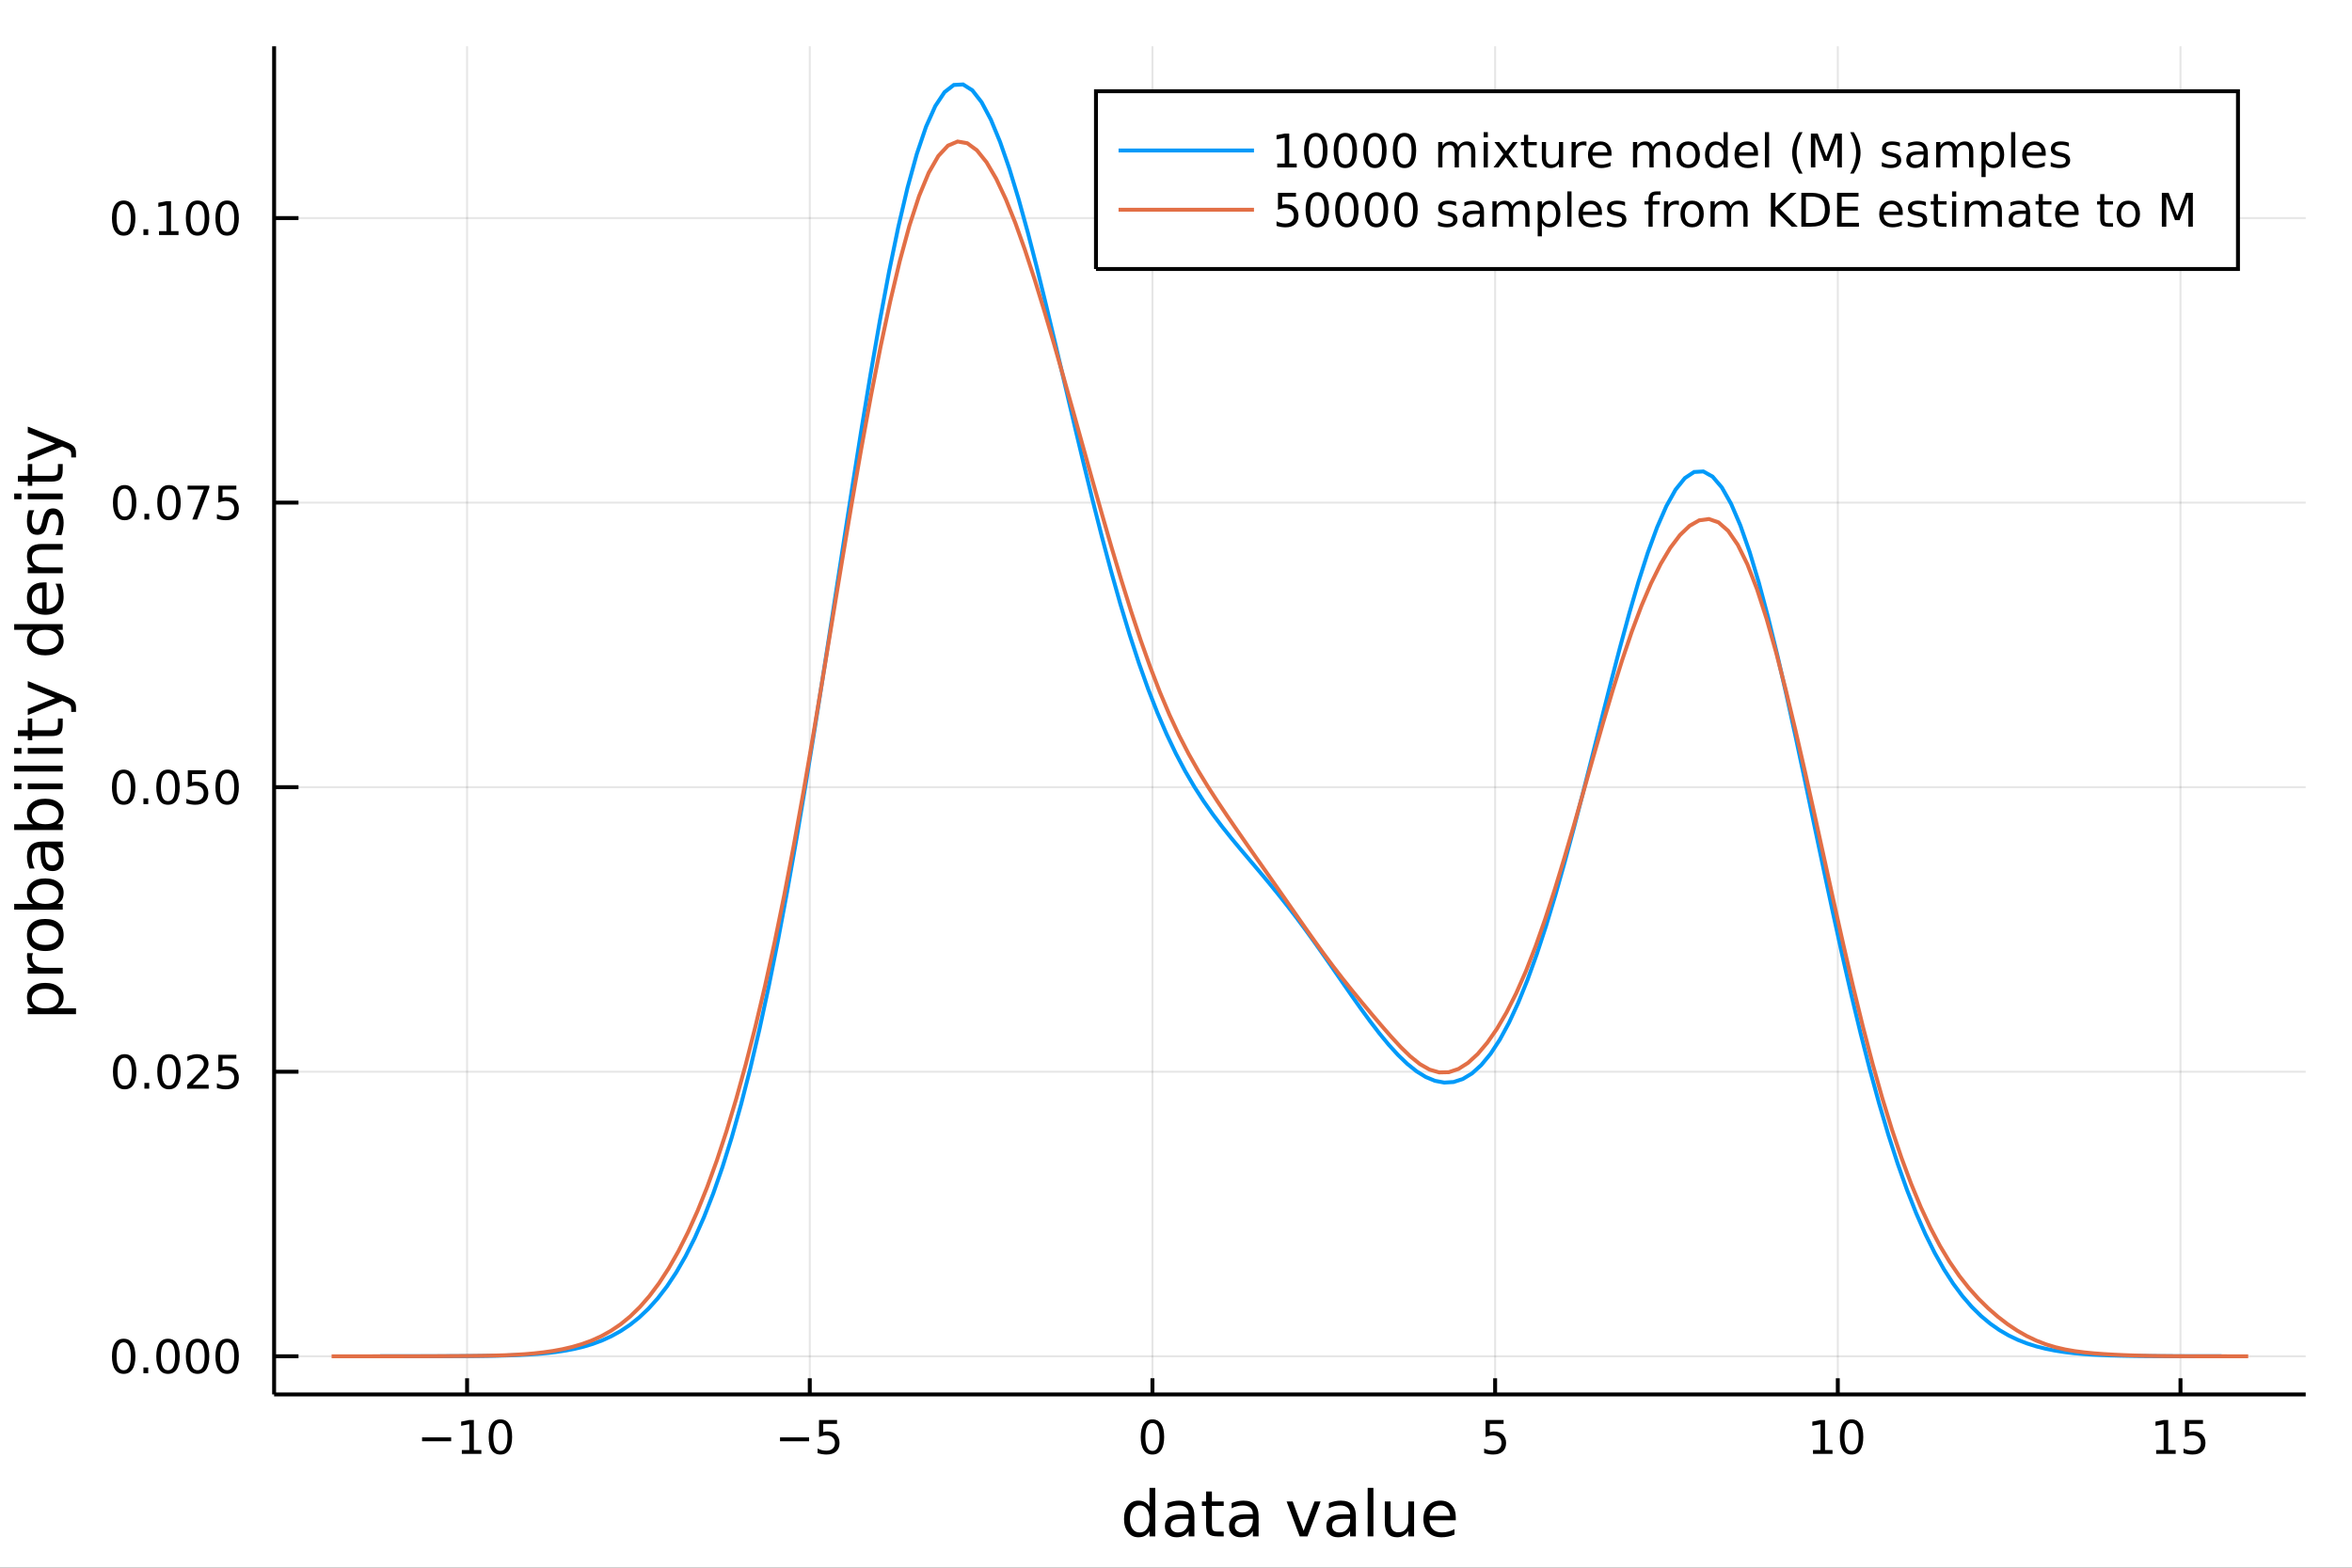<?xml version="1.0" encoding="utf-8"?>
<svg xmlns="http://www.w3.org/2000/svg" xmlns:xlink="http://www.w3.org/1999/xlink" width="600" height="400" viewBox="0 0 2400 1600">
<rect x="0" y="0" width="2400" height="1600" fill="#333333" stroke="none"/>
<defs>
  <clipPath id="clip390">
    <rect x="0" y="0" width="2400" height="1600"/>
  </clipPath>
</defs>
<path clip-path="url(#clip390)" d="
M0 1600 L2400 1600 L2400 0 L0 0  Z
  " fill="#ffffff" fill-rule="evenodd" fill-opacity="1"/>
<defs>
  <clipPath id="clip391">
    <rect x="480" y="0" width="1681" height="1600"/>
  </clipPath>
</defs>
<path clip-path="url(#clip390)" d="
M279.704 1423.18 L2352.76 1423.18 L2352.76 47.244 L279.704 47.244  Z
  " fill="#ffffff" fill-rule="evenodd" fill-opacity="1"/>
<defs>
  <clipPath id="clip392">
    <rect x="279" y="47" width="2074" height="1377"/>
  </clipPath>
</defs>
<polyline clip-path="url(#clip392)" style="stroke:#000000; stroke-width:2; stroke-opacity:0.1; fill:none" points="
  476.622,1423.18 476.622,47.244 
  "/>
<polyline clip-path="url(#clip392)" style="stroke:#000000; stroke-width:2; stroke-opacity:0.1; fill:none" points="
  826.295,1423.18 826.295,47.244 
  "/>
<polyline clip-path="url(#clip392)" style="stroke:#000000; stroke-width:2; stroke-opacity:0.1; fill:none" points="
  1175.97,1423.18 1175.97,47.244 
  "/>
<polyline clip-path="url(#clip392)" style="stroke:#000000; stroke-width:2; stroke-opacity:0.1; fill:none" points="
  1525.64,1423.18 1525.64,47.244 
  "/>
<polyline clip-path="url(#clip392)" style="stroke:#000000; stroke-width:2; stroke-opacity:0.1; fill:none" points="
  1875.31,1423.18 1875.31,47.244 
  "/>
<polyline clip-path="url(#clip392)" style="stroke:#000000; stroke-width:2; stroke-opacity:0.1; fill:none" points="
  2224.99,1423.18 2224.99,47.244 
  "/>
<polyline clip-path="url(#clip390)" style="stroke:#000000; stroke-width:4; stroke-opacity:1; fill:none" points="
  279.704,1423.18 2352.76,1423.18 
  "/>
<polyline clip-path="url(#clip390)" style="stroke:#000000; stroke-width:4; stroke-opacity:1; fill:none" points="
  476.622,1423.18 476.622,1406.67 
  "/>
<polyline clip-path="url(#clip390)" style="stroke:#000000; stroke-width:4; stroke-opacity:1; fill:none" points="
  826.295,1423.18 826.295,1406.67 
  "/>
<polyline clip-path="url(#clip390)" style="stroke:#000000; stroke-width:4; stroke-opacity:1; fill:none" points="
  1175.97,1423.18 1175.97,1406.67 
  "/>
<polyline clip-path="url(#clip390)" style="stroke:#000000; stroke-width:4; stroke-opacity:1; fill:none" points="
  1525.64,1423.18 1525.64,1406.67 
  "/>
<polyline clip-path="url(#clip390)" style="stroke:#000000; stroke-width:4; stroke-opacity:1; fill:none" points="
  1875.31,1423.18 1875.31,1406.67 
  "/>
<polyline clip-path="url(#clip390)" style="stroke:#000000; stroke-width:4; stroke-opacity:1; fill:none" points="
  2224.99,1423.18 2224.99,1406.67 
  "/>
<path clip-path="url(#clip390)" d="M 0 0 M430.685 1467.02 L460.36 1467.02 L460.36 1470.96 L430.685 1470.96 L430.685 1467.02 Z" fill="#000000" fill-rule="evenodd" fill-opacity="1" /><path clip-path="url(#clip390)" d="M 0 0 M471.263 1479.92 L478.902 1479.92 L478.902 1453.55 L470.592 1455.22 L470.592 1450.96 L478.856 1449.29 L483.531 1449.29 L483.531 1479.92 L491.17 1479.92 L491.17 1483.85 L471.263 1483.85 L471.263 1479.92 Z" fill="#000000" fill-rule="evenodd" fill-opacity="1" /><path clip-path="url(#clip390)" d="M 0 0 M510.615 1452.37 Q507.004 1452.37 505.175 1455.94 Q503.369 1459.48 503.369 1466.61 Q503.369 1473.71 505.175 1477.28 Q507.004 1480.82 510.615 1480.82 Q514.249 1480.82 516.054 1477.28 Q517.883 1473.71 517.883 1466.61 Q517.883 1459.48 516.054 1455.94 Q514.249 1452.37 510.615 1452.37 M510.615 1448.67 Q516.425 1448.67 519.48 1453.27 Q522.559 1457.86 522.559 1466.61 Q522.559 1475.33 519.48 1479.94 Q516.425 1484.52 510.615 1484.52 Q504.805 1484.52 501.726 1479.94 Q498.67 1475.33 498.67 1466.61 Q498.67 1457.86 501.726 1453.27 Q504.805 1448.67 510.615 1448.67 Z" fill="#000000" fill-rule="evenodd" fill-opacity="1" /><path clip-path="url(#clip390)" d="M 0 0 M795.936 1467.02 L825.612 1467.02 L825.612 1470.96 L795.936 1470.96 L795.936 1467.02 Z" fill="#000000" fill-rule="evenodd" fill-opacity="1" /><path clip-path="url(#clip390)" d="M 0 0 M835.751 1449.29 L854.107 1449.29 L854.107 1453.23 L840.033 1453.23 L840.033 1461.7 Q841.052 1461.35 842.07 1461.19 Q843.089 1461 844.107 1461 Q849.894 1461 853.274 1464.18 Q856.653 1467.35 856.653 1472.76 Q856.653 1478.34 853.181 1481.44 Q849.709 1484.52 843.389 1484.52 Q841.214 1484.52 838.945 1484.15 Q836.7 1483.78 834.292 1483.04 L834.292 1478.34 Q836.376 1479.48 838.598 1480.03 Q840.82 1480.59 843.297 1480.59 Q847.301 1480.59 849.639 1478.48 Q851.977 1476.38 851.977 1472.76 Q851.977 1469.15 849.639 1467.05 Q847.301 1464.94 843.297 1464.94 Q841.422 1464.94 839.547 1465.36 Q837.695 1465.77 835.751 1466.65 L835.751 1449.29 Z" fill="#000000" fill-rule="evenodd" fill-opacity="1" /><path clip-path="url(#clip390)" d="M 0 0 M1175.97 1452.37 Q1172.36 1452.37 1170.53 1455.94 Q1168.72 1459.48 1168.72 1466.61 Q1168.72 1473.71 1170.53 1477.28 Q1172.36 1480.82 1175.97 1480.82 Q1179.6 1480.82 1181.41 1477.28 Q1183.24 1473.71 1183.24 1466.61 Q1183.24 1459.48 1181.41 1455.94 Q1179.6 1452.37 1175.97 1452.37 M1175.97 1448.67 Q1181.78 1448.67 1184.83 1453.27 Q1187.91 1457.86 1187.91 1466.61 Q1187.91 1475.33 1184.83 1479.94 Q1181.78 1484.52 1175.97 1484.52 Q1170.16 1484.52 1167.08 1479.94 Q1164.02 1475.33 1164.02 1466.61 Q1164.02 1457.86 1167.08 1453.27 Q1170.16 1448.67 1175.97 1448.67 Z" fill="#000000" fill-rule="evenodd" fill-opacity="1" /><path clip-path="url(#clip390)" d="M 0 0 M1515.92 1449.29 L1534.27 1449.29 L1534.27 1453.23 L1520.2 1453.23 L1520.2 1461.7 Q1521.22 1461.35 1522.24 1461.19 Q1523.26 1461 1524.27 1461 Q1530.06 1461 1533.44 1464.18 Q1536.82 1467.35 1536.82 1472.76 Q1536.82 1478.34 1533.35 1481.44 Q1529.88 1484.52 1523.56 1484.52 Q1521.38 1484.52 1519.11 1484.15 Q1516.87 1483.78 1514.46 1483.04 L1514.46 1478.34 Q1516.54 1479.48 1518.77 1480.03 Q1520.99 1480.59 1523.46 1480.59 Q1527.47 1480.59 1529.81 1478.48 Q1532.14 1476.38 1532.14 1472.76 Q1532.14 1469.15 1529.81 1467.05 Q1527.47 1464.94 1523.46 1464.94 Q1521.59 1464.94 1519.71 1465.36 Q1517.86 1465.77 1515.92 1466.65 L1515.92 1449.29 Z" fill="#000000" fill-rule="evenodd" fill-opacity="1" /><path clip-path="url(#clip390)" d="M 0 0 M1850 1479.92 L1857.64 1479.92 L1857.64 1453.55 L1849.33 1455.22 L1849.33 1450.96 L1857.59 1449.29 L1862.27 1449.29 L1862.27 1479.92 L1869.91 1479.92 L1869.91 1483.85 L1850 1483.85 L1850 1479.92 Z" fill="#000000" fill-rule="evenodd" fill-opacity="1" /><path clip-path="url(#clip390)" d="M 0 0 M1889.35 1452.37 Q1885.74 1452.37 1883.91 1455.94 Q1882.11 1459.48 1882.11 1466.61 Q1882.11 1473.71 1883.91 1477.28 Q1885.74 1480.82 1889.35 1480.82 Q1892.99 1480.82 1894.79 1477.28 Q1896.62 1473.71 1896.62 1466.61 Q1896.62 1459.48 1894.79 1455.94 Q1892.99 1452.37 1889.35 1452.37 M1889.35 1448.67 Q1895.16 1448.67 1898.22 1453.27 Q1901.3 1457.86 1901.3 1466.61 Q1901.3 1475.33 1898.22 1479.94 Q1895.16 1484.52 1889.35 1484.52 Q1883.54 1484.52 1880.46 1479.94 Q1877.41 1475.33 1877.41 1466.61 Q1877.41 1457.86 1880.46 1453.27 Q1883.54 1448.67 1889.35 1448.67 Z" fill="#000000" fill-rule="evenodd" fill-opacity="1" /><path clip-path="url(#clip390)" d="M 0 0 M2200.17 1479.92 L2207.81 1479.92 L2207.81 1453.55 L2199.5 1455.22 L2199.5 1450.96 L2207.76 1449.29 L2212.44 1449.29 L2212.44 1479.92 L2220.08 1479.92 L2220.08 1483.85 L2200.17 1483.85 L2200.17 1479.92 Z" fill="#000000" fill-rule="evenodd" fill-opacity="1" /><path clip-path="url(#clip390)" d="M 0 0 M2229.57 1449.29 L2247.93 1449.29 L2247.93 1453.23 L2233.85 1453.23 L2233.85 1461.7 Q2234.87 1461.35 2235.89 1461.19 Q2236.91 1461 2237.93 1461 Q2243.71 1461 2247.09 1464.18 Q2250.47 1467.35 2250.47 1472.76 Q2250.47 1478.34 2247 1481.44 Q2243.53 1484.52 2237.21 1484.52 Q2235.03 1484.52 2232.76 1484.15 Q2230.52 1483.78 2228.11 1483.04 L2228.11 1478.34 Q2230.19 1479.48 2232.42 1480.03 Q2234.64 1480.59 2237.12 1480.59 Q2241.12 1480.59 2243.46 1478.48 Q2245.8 1476.38 2245.8 1472.76 Q2245.8 1469.15 2243.46 1467.05 Q2241.12 1464.94 2237.12 1464.94 Q2235.24 1464.94 2233.37 1465.36 Q2231.51 1465.77 2229.57 1466.65 L2229.57 1449.29 Z" fill="#000000" fill-rule="evenodd" fill-opacity="1" /><path clip-path="url(#clip390)" d="M 0 0 M1172.97 1537.81 L1172.97 1518.52 L1178.83 1518.52 L1178.83 1568.04 L1172.97 1568.04 L1172.97 1562.7 Q1171.12 1565.88 1168.29 1567.44 Q1165.49 1568.97 1161.54 1568.97 Q1155.08 1568.97 1151.01 1563.81 Q1146.97 1558.65 1146.97 1550.25 Q1146.97 1541.85 1151.01 1536.69 Q1155.08 1531.54 1161.54 1531.54 Q1165.49 1531.54 1168.29 1533.1 Q1171.12 1534.62 1172.97 1537.81 M1153.01 1550.25 Q1153.01 1556.71 1155.65 1560.4 Q1158.33 1564.07 1162.98 1564.07 Q1167.62 1564.07 1170.3 1560.4 Q1172.97 1556.71 1172.97 1550.25 Q1172.97 1543.79 1170.3 1540.13 Q1167.62 1536.44 1162.98 1536.44 Q1158.33 1536.44 1155.65 1540.13 Q1153.01 1543.79 1153.01 1550.25 Z" fill="#000000" fill-rule="evenodd" fill-opacity="1" /><path clip-path="url(#clip390)" d="M 0 0 M1207.09 1550.12 Q1199.99 1550.12 1197.25 1551.75 Q1194.52 1553.37 1194.52 1557.29 Q1194.52 1560.4 1196.55 1562.25 Q1198.62 1564.07 1202.16 1564.07 Q1207.03 1564.07 1209.95 1560.63 Q1212.91 1557.16 1212.91 1551.43 L1212.91 1550.12 L1207.09 1550.12 M1218.77 1547.71 L1218.77 1568.04 L1212.91 1568.04 L1212.91 1562.63 Q1210.91 1565.88 1207.92 1567.44 Q1204.93 1568.97 1200.6 1568.97 Q1195.12 1568.97 1191.88 1565.91 Q1188.66 1562.82 1188.66 1557.67 Q1188.66 1551.65 1192.67 1548.6 Q1196.71 1545.54 1204.7 1545.54 L1212.91 1545.54 L1212.91 1544.97 Q1212.91 1540.93 1210.24 1538.73 Q1207.6 1536.5 1202.79 1536.5 Q1199.74 1536.5 1196.84 1537.23 Q1193.94 1537.97 1191.27 1539.43 L1191.27 1534.02 Q1194.49 1532.78 1197.51 1532.17 Q1200.53 1531.54 1203.4 1531.54 Q1211.13 1531.54 1214.95 1535.55 Q1218.77 1539.56 1218.77 1547.71 Z" fill="#000000" fill-rule="evenodd" fill-opacity="1" /><path clip-path="url(#clip390)" d="M 0 0 M1236.63 1522.27 L1236.63 1532.4 L1248.69 1532.4 L1248.69 1536.95 L1236.63 1536.95 L1236.63 1556.3 Q1236.63 1560.66 1237.8 1561.9 Q1239.01 1563.14 1242.67 1563.14 L1248.69 1563.14 L1248.69 1568.04 L1242.67 1568.04 Q1235.89 1568.04 1233.32 1565.53 Q1230.74 1562.98 1230.74 1556.3 L1230.74 1536.95 L1226.44 1536.95 L1226.44 1532.4 L1230.74 1532.4 L1230.74 1522.27 L1236.63 1522.27 Z" fill="#000000" fill-rule="evenodd" fill-opacity="1" /><path clip-path="url(#clip390)" d="M 0 0 M1272.59 1550.12 Q1265.5 1550.12 1262.76 1551.75 Q1260.02 1553.37 1260.02 1557.29 Q1260.02 1560.4 1262.06 1562.25 Q1264.13 1564.07 1267.66 1564.07 Q1272.53 1564.07 1275.46 1560.63 Q1278.42 1557.16 1278.42 1551.43 L1278.42 1550.12 L1272.59 1550.12 M1284.27 1547.71 L1284.27 1568.04 L1278.42 1568.04 L1278.42 1562.63 Q1276.41 1565.88 1273.42 1567.44 Q1270.43 1568.97 1266.1 1568.97 Q1260.63 1568.97 1257.38 1565.91 Q1254.16 1562.82 1254.16 1557.67 Q1254.16 1551.65 1258.17 1548.6 Q1262.22 1545.54 1270.21 1545.54 L1278.42 1545.54 L1278.42 1544.97 Q1278.42 1540.93 1275.74 1538.73 Q1273.1 1536.5 1268.3 1536.5 Q1265.24 1536.5 1262.34 1537.23 Q1259.45 1537.97 1256.77 1539.43 L1256.77 1534.02 Q1259.99 1532.78 1263.01 1532.17 Q1266.04 1531.54 1268.9 1531.54 Q1276.64 1531.54 1280.45 1535.55 Q1284.27 1539.56 1284.27 1547.71 Z" fill="#000000" fill-rule="evenodd" fill-opacity="1" /><path clip-path="url(#clip390)" d="M 0 0 M1312.86 1532.4 L1319.06 1532.4 L1330.2 1562.31 L1341.34 1532.4 L1347.55 1532.4 L1334.18 1568.04 L1326.22 1568.04 L1312.86 1532.4 Z" fill="#000000" fill-rule="evenodd" fill-opacity="1" /><path clip-path="url(#clip390)" d="M 0 0 M1371.83 1550.12 Q1364.74 1550.12 1362 1551.75 Q1359.26 1553.37 1359.26 1557.29 Q1359.26 1560.4 1361.3 1562.25 Q1363.37 1564.07 1366.9 1564.07 Q1371.77 1564.07 1374.7 1560.63 Q1377.66 1557.16 1377.66 1551.43 L1377.66 1550.12 L1371.83 1550.12 M1383.52 1547.71 L1383.52 1568.04 L1377.66 1568.04 L1377.66 1562.63 Q1375.65 1565.88 1372.66 1567.44 Q1369.67 1568.97 1365.34 1568.97 Q1359.87 1568.97 1356.62 1565.91 Q1353.41 1562.82 1353.41 1557.67 Q1353.41 1551.65 1357.42 1548.6 Q1361.46 1545.54 1369.45 1545.54 L1377.66 1545.54 L1377.66 1544.97 Q1377.66 1540.93 1374.99 1538.73 Q1372.34 1536.5 1367.54 1536.5 Q1364.48 1536.5 1361.59 1537.23 Q1358.69 1537.97 1356.02 1539.43 L1356.02 1534.02 Q1359.23 1532.78 1362.25 1532.17 Q1365.28 1531.54 1368.14 1531.54 Q1375.88 1531.54 1379.7 1535.55 Q1383.52 1539.56 1383.52 1547.71 Z" fill="#000000" fill-rule="evenodd" fill-opacity="1" /><path clip-path="url(#clip390)" d="M 0 0 M1395.58 1518.52 L1401.43 1518.52 L1401.43 1568.04 L1395.58 1568.04 L1395.58 1518.52 Z" fill="#000000" fill-rule="evenodd" fill-opacity="1" /><path clip-path="url(#clip390)" d="M 0 0 M1413.08 1553.98 L1413.08 1532.4 L1418.94 1532.4 L1418.94 1553.75 Q1418.94 1558.81 1420.91 1561.36 Q1422.89 1563.87 1426.83 1563.87 Q1431.58 1563.87 1434.31 1560.85 Q1437.08 1557.83 1437.08 1552.61 L1437.08 1532.4 L1442.94 1532.4 L1442.94 1568.04 L1437.08 1568.04 L1437.08 1562.57 Q1434.95 1565.82 1432.12 1567.41 Q1429.32 1568.97 1425.59 1568.97 Q1419.45 1568.97 1416.27 1565.15 Q1413.08 1561.33 1413.08 1553.98 M1427.82 1531.54 L1427.82 1531.54 Z" fill="#000000" fill-rule="evenodd" fill-opacity="1" /><path clip-path="url(#clip390)" d="M 0 0 M1485.49 1548.76 L1485.49 1551.62 L1458.57 1551.62 Q1458.95 1557.67 1462.2 1560.85 Q1465.47 1564 1471.3 1564 Q1474.67 1564 1477.82 1563.17 Q1481.01 1562.35 1484.13 1560.69 L1484.13 1566.23 Q1480.97 1567.57 1477.66 1568.27 Q1474.35 1568.97 1470.95 1568.97 Q1462.42 1568.97 1457.42 1564 Q1452.46 1559.04 1452.46 1550.57 Q1452.46 1541.82 1457.17 1536.69 Q1461.91 1531.54 1469.93 1531.54 Q1477.12 1531.54 1481.29 1536.18 Q1485.49 1540.8 1485.49 1548.76 M1479.64 1547.04 Q1479.57 1542.23 1476.93 1539.37 Q1474.32 1536.5 1469.99 1536.5 Q1465.09 1536.5 1462.13 1539.27 Q1459.2 1542.04 1458.76 1547.07 L1479.64 1547.04 Z" fill="#000000" fill-rule="evenodd" fill-opacity="1" /><polyline clip-path="url(#clip392)" style="stroke:#000000; stroke-width:2; stroke-opacity:0.1; fill:none" points="
  279.704,1384.24 2352.76,1384.24 
  "/>
<polyline clip-path="url(#clip392)" style="stroke:#000000; stroke-width:2; stroke-opacity:0.1; fill:none" points="
  279.704,1093.82 2352.76,1093.82 
  "/>
<polyline clip-path="url(#clip392)" style="stroke:#000000; stroke-width:2; stroke-opacity:0.1; fill:none" points="
  279.704,803.402 2352.76,803.402 
  "/>
<polyline clip-path="url(#clip392)" style="stroke:#000000; stroke-width:2; stroke-opacity:0.1; fill:none" points="
  279.704,512.983 2352.76,512.983 
  "/>
<polyline clip-path="url(#clip392)" style="stroke:#000000; stroke-width:2; stroke-opacity:0.1; fill:none" points="
  279.704,222.565 2352.76,222.565 
  "/>
<polyline clip-path="url(#clip390)" style="stroke:#000000; stroke-width:4; stroke-opacity:1; fill:none" points="
  279.704,1423.18 279.704,47.244 
  "/>
<polyline clip-path="url(#clip390)" style="stroke:#000000; stroke-width:4; stroke-opacity:1; fill:none" points="
  279.704,1384.24 304.581,1384.24 
  "/>
<polyline clip-path="url(#clip390)" style="stroke:#000000; stroke-width:4; stroke-opacity:1; fill:none" points="
  279.704,1093.82 304.581,1093.82 
  "/>
<polyline clip-path="url(#clip390)" style="stroke:#000000; stroke-width:4; stroke-opacity:1; fill:none" points="
  279.704,803.402 304.581,803.402 
  "/>
<polyline clip-path="url(#clip390)" style="stroke:#000000; stroke-width:4; stroke-opacity:1; fill:none" points="
  279.704,512.983 304.581,512.983 
  "/>
<polyline clip-path="url(#clip390)" style="stroke:#000000; stroke-width:4; stroke-opacity:1; fill:none" points="
  279.704,222.565 304.581,222.565 
  "/>
<path clip-path="url(#clip390)" d="M 0 0 M126.205 1370.04 Q122.593 1370.04 120.765 1373.6 Q118.959 1377.14 118.959 1384.27 Q118.959 1391.38 120.765 1394.94 Q122.593 1398.49 126.205 1398.49 Q129.839 1398.49 131.644 1394.94 Q133.473 1391.38 133.473 1384.27 Q133.473 1377.14 131.644 1373.6 Q129.839 1370.04 126.205 1370.04 M126.205 1366.33 Q132.015 1366.33 135.07 1370.94 Q138.149 1375.52 138.149 1384.27 Q138.149 1393 135.07 1397.61 Q132.015 1402.19 126.205 1402.19 Q120.394 1402.19 117.316 1397.61 Q114.26 1393 114.26 1384.27 Q114.26 1375.52 117.316 1370.94 Q120.394 1366.33 126.205 1366.33 Z" fill="#000000" fill-rule="evenodd" fill-opacity="1" /><path clip-path="url(#clip390)" d="M 0 0 M146.366 1395.64 L151.251 1395.64 L151.251 1401.52 L146.366 1401.52 L146.366 1395.64 Z" fill="#000000" fill-rule="evenodd" fill-opacity="1" /><path clip-path="url(#clip390)" d="M 0 0 M171.436 1370.04 Q167.825 1370.04 165.996 1373.6 Q164.19 1377.14 164.19 1384.27 Q164.19 1391.38 165.996 1394.94 Q167.825 1398.49 171.436 1398.49 Q175.07 1398.49 176.876 1394.94 Q178.704 1391.38 178.704 1384.27 Q178.704 1377.14 176.876 1373.6 Q175.07 1370.04 171.436 1370.04 M171.436 1366.33 Q177.246 1366.33 180.301 1370.94 Q183.38 1375.52 183.38 1384.27 Q183.38 1393 180.301 1397.61 Q177.246 1402.19 171.436 1402.19 Q165.626 1402.19 162.547 1397.61 Q159.491 1393 159.491 1384.27 Q159.491 1375.52 162.547 1370.94 Q165.626 1366.33 171.436 1366.33 Z" fill="#000000" fill-rule="evenodd" fill-opacity="1" /><path clip-path="url(#clip390)" d="M 0 0 M201.598 1370.04 Q197.987 1370.04 196.158 1373.6 Q194.352 1377.14 194.352 1384.27 Q194.352 1391.38 196.158 1394.94 Q197.987 1398.49 201.598 1398.49 Q205.232 1398.49 207.037 1394.94 Q208.866 1391.38 208.866 1384.27 Q208.866 1377.14 207.037 1373.6 Q205.232 1370.04 201.598 1370.04 M201.598 1366.33 Q207.408 1366.33 210.463 1370.94 Q213.542 1375.52 213.542 1384.27 Q213.542 1393 210.463 1397.61 Q207.408 1402.19 201.598 1402.19 Q195.787 1402.19 192.709 1397.61 Q189.653 1393 189.653 1384.27 Q189.653 1375.52 192.709 1370.94 Q195.787 1366.33 201.598 1366.33 Z" fill="#000000" fill-rule="evenodd" fill-opacity="1" /><path clip-path="url(#clip390)" d="M 0 0 M231.76 1370.04 Q228.148 1370.04 226.32 1373.6 Q224.514 1377.14 224.514 1384.27 Q224.514 1391.38 226.32 1394.94 Q228.148 1398.49 231.76 1398.49 Q235.394 1398.49 237.199 1394.94 Q239.028 1391.38 239.028 1384.27 Q239.028 1377.14 237.199 1373.6 Q235.394 1370.04 231.76 1370.04 M231.76 1366.33 Q237.57 1366.33 240.625 1370.94 Q243.704 1375.52 243.704 1384.27 Q243.704 1393 240.625 1397.61 Q237.57 1402.19 231.76 1402.19 Q225.949 1402.19 222.871 1397.61 Q219.815 1393 219.815 1384.27 Q219.815 1375.52 222.871 1370.94 Q225.949 1366.33 231.76 1366.33 Z" fill="#000000" fill-rule="evenodd" fill-opacity="1" /><path clip-path="url(#clip390)" d="M 0 0 M127.2 1079.62 Q123.589 1079.62 121.76 1083.18 Q119.955 1086.73 119.955 1093.85 Q119.955 1100.96 121.76 1104.53 Q123.589 1108.07 127.2 1108.07 Q130.834 1108.07 132.64 1104.53 Q134.468 1100.96 134.468 1093.85 Q134.468 1086.73 132.64 1083.18 Q130.834 1079.62 127.2 1079.62 M127.2 1075.92 Q133.01 1075.92 136.066 1080.52 Q139.144 1085.1 139.144 1093.85 Q139.144 1102.58 136.066 1107.19 Q133.01 1111.77 127.2 1111.77 Q121.39 1111.77 118.311 1107.19 Q115.256 1102.58 115.256 1093.85 Q115.256 1085.1 118.311 1080.52 Q121.39 1075.92 127.2 1075.92 Z" fill="#000000" fill-rule="evenodd" fill-opacity="1" /><path clip-path="url(#clip390)" d="M 0 0 M147.362 1105.22 L152.246 1105.22 L152.246 1111.1 L147.362 1111.1 L147.362 1105.22 Z" fill="#000000" fill-rule="evenodd" fill-opacity="1" /><path clip-path="url(#clip390)" d="M 0 0 M172.431 1079.62 Q168.82 1079.62 166.991 1083.18 Q165.186 1086.73 165.186 1093.85 Q165.186 1100.96 166.991 1104.53 Q168.82 1108.07 172.431 1108.07 Q176.065 1108.07 177.871 1104.53 Q179.7 1100.96 179.7 1093.85 Q179.7 1086.73 177.871 1083.18 Q176.065 1079.62 172.431 1079.62 M172.431 1075.92 Q178.241 1075.92 181.297 1080.52 Q184.376 1085.1 184.376 1093.85 Q184.376 1102.58 181.297 1107.19 Q178.241 1111.77 172.431 1111.77 Q166.621 1111.77 163.542 1107.19 Q160.487 1102.58 160.487 1093.85 Q160.487 1085.1 163.542 1080.52 Q166.621 1075.92 172.431 1075.92 Z" fill="#000000" fill-rule="evenodd" fill-opacity="1" /><path clip-path="url(#clip390)" d="M 0 0 M196.621 1107.16 L212.94 1107.16 L212.94 1111.1 L190.996 1111.1 L190.996 1107.16 Q193.658 1104.41 198.241 1099.78 Q202.848 1095.13 204.028 1093.79 Q206.274 1091.26 207.153 1089.53 Q208.056 1087.77 208.056 1086.08 Q208.056 1083.32 206.112 1081.59 Q204.19 1079.85 201.088 1079.85 Q198.889 1079.85 196.436 1080.61 Q194.005 1081.38 191.227 1082.93 L191.227 1078.21 Q194.051 1077.07 196.505 1076.49 Q198.959 1075.92 200.996 1075.92 Q206.366 1075.92 209.561 1078.6 Q212.755 1081.29 212.755 1085.78 Q212.755 1087.91 211.945 1089.83 Q211.158 1091.73 209.051 1094.32 Q208.473 1094.99 205.371 1098.21 Q202.269 1101.4 196.621 1107.16 Z" fill="#000000" fill-rule="evenodd" fill-opacity="1" /><path clip-path="url(#clip390)" d="M 0 0 M222.801 1076.54 L241.158 1076.54 L241.158 1080.48 L227.084 1080.48 L227.084 1088.95 Q228.102 1088.6 229.121 1088.44 Q230.139 1088.25 231.158 1088.25 Q236.945 1088.25 240.324 1091.42 Q243.704 1094.6 243.704 1100.01 Q243.704 1105.59 240.232 1108.69 Q236.76 1111.77 230.44 1111.77 Q228.264 1111.77 225.996 1111.4 Q223.75 1111.03 221.343 1110.29 L221.343 1105.59 Q223.426 1106.73 225.648 1107.28 Q227.871 1107.84 230.347 1107.84 Q234.352 1107.84 236.69 1105.73 Q239.028 1103.62 239.028 1100.01 Q239.028 1096.4 236.69 1094.29 Q234.352 1092.19 230.347 1092.19 Q228.473 1092.19 226.598 1092.6 Q224.746 1093.02 222.801 1093.9 L222.801 1076.54 Z" fill="#000000" fill-rule="evenodd" fill-opacity="1" /><path clip-path="url(#clip390)" d="M 0 0 M126.205 789.2 Q122.593 789.2 120.765 792.765 Q118.959 796.307 118.959 803.436 Q118.959 810.543 120.765 814.108 Q122.593 817.649 126.205 817.649 Q129.839 817.649 131.644 814.108 Q133.473 810.543 133.473 803.436 Q133.473 796.307 131.644 792.765 Q129.839 789.2 126.205 789.2 M126.205 785.497 Q132.015 785.497 135.07 790.103 Q138.149 794.686 138.149 803.436 Q138.149 812.163 135.07 816.77 Q132.015 821.353 126.205 821.353 Q120.394 821.353 117.316 816.77 Q114.26 812.163 114.26 803.436 Q114.26 794.686 117.316 790.103 Q120.394 785.497 126.205 785.497 Z" fill="#000000" fill-rule="evenodd" fill-opacity="1" /><path clip-path="url(#clip390)" d="M 0 0 M146.366 814.802 L151.251 814.802 L151.251 820.682 L146.366 820.682 L146.366 814.802 Z" fill="#000000" fill-rule="evenodd" fill-opacity="1" /><path clip-path="url(#clip390)" d="M 0 0 M171.436 789.2 Q167.825 789.2 165.996 792.765 Q164.19 796.307 164.19 803.436 Q164.19 810.543 165.996 814.108 Q167.825 817.649 171.436 817.649 Q175.07 817.649 176.876 814.108 Q178.704 810.543 178.704 803.436 Q178.704 796.307 176.876 792.765 Q175.07 789.2 171.436 789.2 M171.436 785.497 Q177.246 785.497 180.301 790.103 Q183.38 794.686 183.38 803.436 Q183.38 812.163 180.301 816.77 Q177.246 821.353 171.436 821.353 Q165.626 821.353 162.547 816.77 Q159.491 812.163 159.491 803.436 Q159.491 794.686 162.547 790.103 Q165.626 785.497 171.436 785.497 Z" fill="#000000" fill-rule="evenodd" fill-opacity="1" /><path clip-path="url(#clip390)" d="M 0 0 M191.644 786.122 L210 786.122 L210 790.057 L195.926 790.057 L195.926 798.529 Q196.945 798.182 197.963 798.02 Q198.982 797.835 200 797.835 Q205.787 797.835 209.167 801.006 Q212.547 804.177 212.547 809.594 Q212.547 815.172 209.074 818.274 Q205.602 821.353 199.283 821.353 Q197.107 821.353 194.838 820.983 Q192.593 820.612 190.186 819.872 L190.186 815.172 Q192.269 816.307 194.491 816.862 Q196.713 817.418 199.19 817.418 Q203.195 817.418 205.533 815.311 Q207.871 813.205 207.871 809.594 Q207.871 805.983 205.533 803.876 Q203.195 801.77 199.19 801.77 Q197.315 801.77 195.44 802.186 Q193.588 802.603 191.644 803.483 L191.644 786.122 Z" fill="#000000" fill-rule="evenodd" fill-opacity="1" /><path clip-path="url(#clip390)" d="M 0 0 M231.76 789.2 Q228.148 789.2 226.32 792.765 Q224.514 796.307 224.514 803.436 Q224.514 810.543 226.32 814.108 Q228.148 817.649 231.76 817.649 Q235.394 817.649 237.199 814.108 Q239.028 810.543 239.028 803.436 Q239.028 796.307 237.199 792.765 Q235.394 789.2 231.76 789.2 M231.76 785.497 Q237.57 785.497 240.625 790.103 Q243.704 794.686 243.704 803.436 Q243.704 812.163 240.625 816.77 Q237.57 821.353 231.76 821.353 Q225.949 821.353 222.871 816.77 Q219.815 812.163 219.815 803.436 Q219.815 794.686 222.871 790.103 Q225.949 785.497 231.76 785.497 Z" fill="#000000" fill-rule="evenodd" fill-opacity="1" /><path clip-path="url(#clip390)" d="M 0 0 M127.2 498.782 Q123.589 498.782 121.76 502.347 Q119.955 505.889 119.955 513.018 Q119.955 520.125 121.76 523.689 Q123.589 527.231 127.2 527.231 Q130.834 527.231 132.64 523.689 Q134.468 520.125 134.468 513.018 Q134.468 505.889 132.64 502.347 Q130.834 498.782 127.2 498.782 M127.2 495.078 Q133.01 495.078 136.066 499.685 Q139.144 504.268 139.144 513.018 Q139.144 521.745 136.066 526.351 Q133.01 530.935 127.2 530.935 Q121.39 530.935 118.311 526.351 Q115.256 521.745 115.256 513.018 Q115.256 504.268 118.311 499.685 Q121.39 495.078 127.2 495.078 Z" fill="#000000" fill-rule="evenodd" fill-opacity="1" /><path clip-path="url(#clip390)" d="M 0 0 M147.362 524.384 L152.246 524.384 L152.246 530.263 L147.362 530.263 L147.362 524.384 Z" fill="#000000" fill-rule="evenodd" fill-opacity="1" /><path clip-path="url(#clip390)" d="M 0 0 M172.431 498.782 Q168.82 498.782 166.991 502.347 Q165.186 505.889 165.186 513.018 Q165.186 520.125 166.991 523.689 Q168.82 527.231 172.431 527.231 Q176.065 527.231 177.871 523.689 Q179.7 520.125 179.7 513.018 Q179.7 505.889 177.871 502.347 Q176.065 498.782 172.431 498.782 M172.431 495.078 Q178.241 495.078 181.297 499.685 Q184.376 504.268 184.376 513.018 Q184.376 521.745 181.297 526.351 Q178.241 530.935 172.431 530.935 Q166.621 530.935 163.542 526.351 Q160.487 521.745 160.487 513.018 Q160.487 504.268 163.542 499.685 Q166.621 495.078 172.431 495.078 Z" fill="#000000" fill-rule="evenodd" fill-opacity="1" /><path clip-path="url(#clip390)" d="M 0 0 M191.413 495.703 L213.635 495.703 L213.635 497.694 L201.088 530.263 L196.204 530.263 L208.01 499.639 L191.413 499.639 L191.413 495.703 Z" fill="#000000" fill-rule="evenodd" fill-opacity="1" /><path clip-path="url(#clip390)" d="M 0 0 M222.801 495.703 L241.158 495.703 L241.158 499.639 L227.084 499.639 L227.084 508.111 Q228.102 507.764 229.121 507.601 Q230.139 507.416 231.158 507.416 Q236.945 507.416 240.324 510.588 Q243.704 513.759 243.704 519.175 Q243.704 524.754 240.232 527.856 Q236.76 530.935 230.44 530.935 Q228.264 530.935 225.996 530.564 Q223.75 530.194 221.343 529.453 L221.343 524.754 Q223.426 525.888 225.648 526.444 Q227.871 527 230.347 527 Q234.352 527 236.69 524.893 Q239.028 522.787 239.028 519.175 Q239.028 515.564 236.69 513.458 Q234.352 511.351 230.347 511.351 Q228.473 511.351 226.598 511.768 Q224.746 512.185 222.801 513.064 L222.801 495.703 Z" fill="#000000" fill-rule="evenodd" fill-opacity="1" /><path clip-path="url(#clip390)" d="M 0 0 M126.205 208.364 Q122.593 208.364 120.765 211.929 Q118.959 215.47 118.959 222.6 Q118.959 229.706 120.765 233.271 Q122.593 236.813 126.205 236.813 Q129.839 236.813 131.644 233.271 Q133.473 229.706 133.473 222.6 Q133.473 215.47 131.644 211.929 Q129.839 208.364 126.205 208.364 M126.205 204.66 Q132.015 204.66 135.07 209.267 Q138.149 213.85 138.149 222.6 Q138.149 231.327 135.07 235.933 Q132.015 240.516 126.205 240.516 Q120.394 240.516 117.316 235.933 Q114.26 231.327 114.26 222.6 Q114.26 213.85 117.316 209.267 Q120.394 204.66 126.205 204.66 Z" fill="#000000" fill-rule="evenodd" fill-opacity="1" /><path clip-path="url(#clip390)" d="M 0 0 M146.366 233.965 L151.251 233.965 L151.251 239.845 L146.366 239.845 L146.366 233.965 Z" fill="#000000" fill-rule="evenodd" fill-opacity="1" /><path clip-path="url(#clip390)" d="M 0 0 M162.246 235.91 L169.885 235.91 L169.885 209.544 L161.575 211.211 L161.575 206.952 L169.839 205.285 L174.514 205.285 L174.514 235.91 L182.153 235.91 L182.153 239.845 L162.246 239.845 L162.246 235.91 Z" fill="#000000" fill-rule="evenodd" fill-opacity="1" /><path clip-path="url(#clip390)" d="M 0 0 M201.598 208.364 Q197.987 208.364 196.158 211.929 Q194.352 215.47 194.352 222.6 Q194.352 229.706 196.158 233.271 Q197.987 236.813 201.598 236.813 Q205.232 236.813 207.037 233.271 Q208.866 229.706 208.866 222.6 Q208.866 215.47 207.037 211.929 Q205.232 208.364 201.598 208.364 M201.598 204.66 Q207.408 204.66 210.463 209.267 Q213.542 213.85 213.542 222.6 Q213.542 231.327 210.463 235.933 Q207.408 240.516 201.598 240.516 Q195.787 240.516 192.709 235.933 Q189.653 231.327 189.653 222.6 Q189.653 213.85 192.709 209.267 Q195.787 204.66 201.598 204.66 Z" fill="#000000" fill-rule="evenodd" fill-opacity="1" /><path clip-path="url(#clip390)" d="M 0 0 M231.76 208.364 Q228.148 208.364 226.32 211.929 Q224.514 215.47 224.514 222.6 Q224.514 229.706 226.32 233.271 Q228.148 236.813 231.76 236.813 Q235.394 236.813 237.199 233.271 Q239.028 229.706 239.028 222.6 Q239.028 215.47 237.199 211.929 Q235.394 208.364 231.76 208.364 M231.76 204.66 Q237.57 204.66 240.625 209.267 Q243.704 213.85 243.704 222.6 Q243.704 231.327 240.625 235.933 Q237.57 240.516 231.76 240.516 Q225.949 240.516 222.871 235.933 Q219.815 231.327 219.815 222.6 Q219.815 213.85 222.871 209.267 Q225.949 204.66 231.76 204.66 Z" fill="#000000" fill-rule="evenodd" fill-opacity="1" /><path clip-path="url(#clip390)" d="M 0 0 M58.657 1029.15 L77.563 1029.15 L77.563 1035.04 L28.356 1035.04 L28.356 1029.15 L33.767 1029.15 Q30.584 1027.3 29.056 1024.5 Q27.497 1021.67 27.497 1017.75 Q27.497 1011.26 32.653 1007.22 Q37.809 1003.14 46.212 1003.14 Q54.615 1003.14 59.771 1007.22 Q64.927 1011.26 64.927 1017.75 Q64.927 1021.67 63.399 1024.5 Q61.84 1027.3 58.657 1029.15 M46.212 1009.22 Q39.751 1009.22 36.09 1011.9 Q32.398 1014.54 32.398 1019.19 Q32.398 1023.83 36.09 1026.51 Q39.751 1029.15 46.212 1029.15 Q52.673 1029.15 56.365 1026.51 Q60.026 1023.83 60.026 1019.19 Q60.026 1014.54 56.365 1011.9 Q52.673 1009.22 46.212 1009.22 Z" fill="#000000" fill-rule="evenodd" fill-opacity="1" /><path clip-path="url(#clip390)" d="M 0 0 M33.831 972.78 Q33.258 973.767 33.003 974.944 Q32.717 976.09 32.717 977.491 Q32.717 982.456 35.963 985.13 Q39.178 987.771 45.225 987.771 L64.004 987.771 L64.004 993.66 L28.356 993.66 L28.356 987.771 L33.894 987.771 Q30.648 985.925 29.088 982.965 Q27.497 980.005 27.497 975.772 Q27.497 975.167 27.592 974.435 Q27.656 973.703 27.815 972.812 L33.831 972.78 Z" fill="#000000" fill-rule="evenodd" fill-opacity="1" /><path clip-path="url(#clip390)" d="M 0 0 M32.462 954.256 Q32.462 958.967 36.154 961.704 Q39.815 964.441 46.212 964.441 Q52.609 964.441 56.302 961.736 Q59.962 958.998 59.962 954.256 Q59.962 949.577 56.27 946.84 Q52.578 944.103 46.212 944.103 Q39.878 944.103 36.186 946.84 Q32.462 949.577 32.462 954.256 M27.497 954.256 Q27.497 946.617 32.462 942.257 Q37.427 937.896 46.212 937.896 Q54.965 937.896 59.962 942.257 Q64.927 946.617 64.927 954.256 Q64.927 961.927 59.962 966.287 Q54.965 970.616 46.212 970.616 Q37.427 970.616 32.462 966.287 Q27.497 961.927 27.497 954.256 Z" fill="#000000" fill-rule="evenodd" fill-opacity="1" /><path clip-path="url(#clip390)" d="M 0 0 M46.212 902.598 Q39.751 902.598 36.09 905.272 Q32.398 907.914 32.398 912.561 Q32.398 917.208 36.09 919.881 Q39.751 922.523 46.212 922.523 Q52.673 922.523 56.365 919.881 Q60.026 917.208 60.026 912.561 Q60.026 907.914 56.365 905.272 Q52.673 902.598 46.212 902.598 M33.767 922.523 Q30.584 920.677 29.056 917.876 Q27.497 915.043 27.497 911.128 Q27.497 904.635 32.653 900.593 Q37.809 896.519 46.212 896.519 Q54.615 896.519 59.771 900.593 Q64.927 904.635 64.927 911.128 Q64.927 915.043 63.399 917.876 Q61.84 920.677 58.657 922.523 L64.004 922.523 L64.004 928.411 L14.479 928.411 L14.479 922.523 L33.767 922.523 Z" fill="#000000" fill-rule="evenodd" fill-opacity="1" /><path clip-path="url(#clip390)" d="M 0 0 M46.085 870.611 Q46.085 877.708 47.708 880.446 Q49.331 883.183 53.246 883.183 Q56.365 883.183 58.211 881.146 Q60.026 879.077 60.026 875.544 Q60.026 870.674 56.588 867.746 Q53.119 864.786 47.39 864.786 L46.085 864.786 L46.085 870.611 M43.666 858.929 L64.004 858.929 L64.004 864.786 L58.593 864.786 Q61.84 866.791 63.399 869.783 Q64.927 872.775 64.927 877.104 Q64.927 882.578 61.872 885.825 Q58.784 889.039 53.628 889.039 Q47.612 889.039 44.557 885.029 Q41.501 880.987 41.501 872.998 L41.501 864.786 L40.928 864.786 Q36.886 864.786 34.69 867.46 Q32.462 870.101 32.462 874.907 Q32.462 877.963 33.194 880.859 Q33.926 883.756 35.39 886.429 L29.98 886.429 Q28.738 883.215 28.133 880.191 Q27.497 877.167 27.497 874.303 Q27.497 866.568 31.507 862.749 Q35.518 858.929 43.666 858.929 Z" fill="#000000" fill-rule="evenodd" fill-opacity="1" /><path clip-path="url(#clip390)" d="M 0 0 M46.212 821.276 Q39.751 821.276 36.09 823.95 Q32.398 826.592 32.398 831.239 Q32.398 835.886 36.09 838.559 Q39.751 841.201 46.212 841.201 Q52.673 841.201 56.365 838.559 Q60.026 835.886 60.026 831.239 Q60.026 826.592 56.365 823.95 Q52.673 821.276 46.212 821.276 M33.767 841.201 Q30.584 839.355 29.056 836.554 Q27.497 833.721 27.497 829.806 Q27.497 823.313 32.653 819.271 Q37.809 815.197 46.212 815.197 Q54.615 815.197 59.771 819.271 Q64.927 823.313 64.927 829.806 Q64.927 833.721 63.399 836.554 Q61.84 839.355 58.657 841.201 L64.004 841.201 L64.004 847.089 L14.479 847.089 L14.479 841.201 L33.767 841.201 Z" fill="#000000" fill-rule="evenodd" fill-opacity="1" /><path clip-path="url(#clip390)" d="M 0 0 M28.356 805.489 L28.356 799.633 L64.004 799.633 L64.004 805.489 L28.356 805.489 M14.479 805.489 L14.479 799.633 L21.895 799.633 L21.895 805.489 L14.479 805.489 Z" fill="#000000" fill-rule="evenodd" fill-opacity="1" /><path clip-path="url(#clip390)" d="M 0 0 M14.479 787.379 L14.479 781.522 L64.004 781.522 L64.004 787.379 L14.479 787.379 Z" fill="#000000" fill-rule="evenodd" fill-opacity="1" /><path clip-path="url(#clip390)" d="M 0 0 M28.356 769.268 L28.356 763.412 L64.004 763.412 L64.004 769.268 L28.356 769.268 M14.479 769.268 L14.479 763.412 L21.895 763.412 L21.895 769.268 L14.479 769.268 Z" fill="#000000" fill-rule="evenodd" fill-opacity="1" /><path clip-path="url(#clip390)" d="M 0 0 M18.235 745.365 L28.356 745.365 L28.356 733.302 L32.908 733.302 L32.908 745.365 L52.259 745.365 Q56.62 745.365 57.861 744.188 Q59.103 742.978 59.103 739.318 L59.103 733.302 L64.004 733.302 L64.004 739.318 Q64.004 746.097 61.49 748.675 Q58.943 751.254 52.259 751.254 L32.908 751.254 L32.908 755.55 L28.356 755.55 L28.356 751.254 L18.235 751.254 L18.235 745.365 Z" fill="#000000" fill-rule="evenodd" fill-opacity="1" /><path clip-path="url(#clip390)" d="M 0 0 M67.314 710.768 Q73.68 713.25 75.622 715.606 Q77.563 717.961 77.563 721.908 L77.563 726.586 L72.662 726.586 L72.662 723.149 Q72.662 720.73 71.516 719.393 Q70.37 718.056 66.105 716.433 L63.431 715.383 L28.356 729.801 L28.356 723.595 L56.238 712.455 L28.356 701.315 L28.356 695.108 L67.314 710.768 Z" fill="#000000" fill-rule="evenodd" fill-opacity="1" /><path clip-path="url(#clip390)" d="M 0 0 M33.767 642.846 L14.479 642.846 L14.479 636.989 L64.004 636.989 L64.004 642.846 L58.657 642.846 Q61.84 644.692 63.399 647.524 Q64.927 650.325 64.927 654.272 Q64.927 660.733 59.771 664.807 Q54.615 668.849 46.212 668.849 Q37.809 668.849 32.653 664.807 Q27.497 660.733 27.497 654.272 Q27.497 650.325 29.056 647.524 Q30.584 644.692 33.767 642.846 M46.212 662.802 Q52.673 662.802 56.365 660.16 Q60.026 657.487 60.026 652.84 Q60.026 648.193 56.365 645.519 Q52.673 642.846 46.212 642.846 Q39.751 642.846 36.09 645.519 Q32.398 648.193 32.398 652.84 Q32.398 657.487 36.09 660.16 Q39.751 662.802 46.212 662.802 Z" fill="#000000" fill-rule="evenodd" fill-opacity="1" /><path clip-path="url(#clip390)" d="M 0 0 M44.716 594.434 L47.581 594.434 L47.581 621.361 Q53.628 620.979 56.811 617.733 Q59.962 614.455 59.962 608.63 Q59.962 605.256 59.134 602.105 Q58.307 598.922 56.652 595.803 L62.19 595.803 Q63.527 598.954 64.227 602.264 Q64.927 605.574 64.927 608.98 Q64.927 617.51 59.962 622.507 Q54.997 627.472 46.53 627.472 Q37.777 627.472 32.653 622.762 Q27.497 618.019 27.497 609.999 Q27.497 602.805 32.144 598.636 Q36.759 594.434 44.716 594.434 M42.997 600.291 Q38.191 600.354 35.327 602.996 Q32.462 605.606 32.462 609.935 Q32.462 614.836 35.231 617.797 Q38 620.725 43.029 621.17 L42.997 600.291 Z" fill="#000000" fill-rule="evenodd" fill-opacity="1" /><path clip-path="url(#clip390)" d="M 0 0 M42.488 555.19 L64.004 555.19 L64.004 561.046 L42.679 561.046 Q37.618 561.046 35.104 563.02 Q32.589 564.993 32.589 568.94 Q32.589 573.682 35.613 576.419 Q38.637 579.157 43.857 579.157 L64.004 579.157 L64.004 585.045 L28.356 585.045 L28.356 579.157 L33.894 579.157 Q30.68 577.056 29.088 574.223 Q27.497 571.359 27.497 567.635 Q27.497 561.492 31.316 558.341 Q35.104 555.19 42.488 555.19 Z" fill="#000000" fill-rule="evenodd" fill-opacity="1" /><path clip-path="url(#clip390)" d="M 0 0 M29.407 520.783 L34.945 520.783 Q33.672 523.266 33.035 525.939 Q32.398 528.613 32.398 531.478 Q32.398 535.838 33.735 538.034 Q35.072 540.199 37.746 540.199 Q39.783 540.199 40.96 538.639 Q42.106 537.079 43.157 532.369 L43.602 530.364 Q44.939 524.125 47.39 521.515 Q49.809 518.873 54.169 518.873 Q59.134 518.873 62.031 522.82 Q64.927 526.735 64.927 533.61 Q64.927 536.475 64.354 539.594 Q63.813 542.681 62.699 546.119 L56.652 546.119 Q58.339 542.872 59.198 539.721 Q60.026 536.57 60.026 533.483 Q60.026 529.345 58.625 527.117 Q57.193 524.889 54.615 524.889 Q52.228 524.889 50.955 526.512 Q49.681 528.104 48.504 533.546 L48.026 535.583 Q46.88 541.026 44.525 543.445 Q42.138 545.864 38 545.864 Q32.971 545.864 30.234 542.299 Q27.497 538.734 27.497 532.178 Q27.497 528.931 27.974 526.067 Q28.452 523.202 29.407 520.783 Z" fill="#000000" fill-rule="evenodd" fill-opacity="1" /><path clip-path="url(#clip390)" d="M 0 0 M28.356 509.548 L28.356 503.691 L64.004 503.691 L64.004 509.548 L28.356 509.548 M14.479 509.548 L14.479 503.691 L21.895 503.691 L21.895 509.548 L14.479 509.548 Z" fill="#000000" fill-rule="evenodd" fill-opacity="1" /><path clip-path="url(#clip390)" d="M 0 0 M18.235 485.644 L28.356 485.644 L28.356 473.581 L32.908 473.581 L32.908 485.644 L52.259 485.644 Q56.62 485.644 57.861 484.467 Q59.103 483.257 59.103 479.597 L59.103 473.581 L64.004 473.581 L64.004 479.597 Q64.004 486.376 61.49 488.955 Q58.943 491.533 52.259 491.533 L32.908 491.533 L32.908 495.83 L28.356 495.83 L28.356 491.533 L18.235 491.533 L18.235 485.644 Z" fill="#000000" fill-rule="evenodd" fill-opacity="1" /><path clip-path="url(#clip390)" d="M 0 0 M67.314 451.047 Q73.68 453.529 75.622 455.885 Q77.563 458.24 77.563 462.187 L77.563 466.866 L72.662 466.866 L72.662 463.428 Q72.662 461.009 71.516 459.672 Q70.37 458.336 66.105 456.712 L63.431 455.662 L28.356 470.08 L28.356 463.874 L56.238 452.734 L28.356 441.594 L28.356 435.387 L67.314 451.047 Z" fill="#000000" fill-rule="evenodd" fill-opacity="1" /><polyline clip-path="url(#clip392)" style="stroke:#009af9; stroke-width:4; stroke-opacity:1; fill:none" points="
  387.861,1384.23 397.303,1384.23 406.746,1384.23 416.188,1384.23 425.63,1384.22 435.072,1384.21 444.515,1384.2 453.957,1384.18 463.399,1384.14 472.841,1384.1 
  482.284,1384.03 491.726,1383.93 501.168,1383.79 510.611,1383.6 520.053,1383.34 529.495,1382.98 538.937,1382.49 548.38,1381.85 557.822,1381 567.264,1379.9 
  576.707,1378.48 586.149,1376.67 595.591,1374.39 605.033,1371.54 614.476,1368.02 623.918,1363.7 633.36,1358.46 642.802,1352.15 652.245,1344.61 661.687,1335.67 
  671.129,1325.17 680.572,1312.9 690.014,1298.68 699.456,1282.29 708.898,1263.54 718.341,1242.22 727.783,1218.13 737.225,1191.09 746.668,1160.91 756.11,1127.46 
  765.552,1090.64 774.994,1050.36 784.437,1006.65 793.879,959.55 803.321,909.22 812.763,855.896 822.206,799.91 831.648,741.699 841.09,681.801 850.533,620.851 
  859.975,559.571 869.417,498.757 878.859,439.255 888.302,381.94 897.744,327.687 907.186,277.342 916.629,231.69 926.071,191.43 935.513,157.148 944.955,129.3 
  954.398,108.196 963.84,93.995 973.282,86.704 982.724,86.186 992.167,92.171 1001.61,104.273 1011.05,122.008 1020.49,144.816 1029.94,172.081 1039.38,203.15 
  1048.82,237.352 1058.26,274.013 1067.7,312.469 1077.15,352.079 1086.59,392.233 1096.03,432.365 1105.47,471.954 1114.92,510.538 1124.36,547.714 1133.8,583.147 
  1143.24,616.571 1152.69,647.794 1162.13,676.697 1171.57,703.232 1181.01,727.42 1190.45,749.344 1199.9,769.142 1209.34,786.999 1218.78,803.135 1228.22,817.796 
  1237.67,831.243 1247.11,843.743 1256.55,855.554 1265.99,866.922 1275.44,878.073 1284.88,889.201 1294.32,900.47 1303.76,912.004 1313.2,923.891 1322.65,936.177 
  1332.09,948.871 1341.53,961.941 1350.97,975.322 1360.42,988.914 1369.86,1002.59 1379.3,1016.2 1388.74,1029.57 1398.18,1042.5 1407.63,1054.8 1417.07,1066.26 
  1426.51,1076.64 1435.95,1085.74 1445.4,1093.33 1454.84,1099.19 1464.28,1103.11 1473.72,1104.89 1483.17,1104.33 1492.61,1101.26 1502.05,1095.53 1511.49,1086.99 
  1520.93,1075.56 1530.38,1061.16 1539.82,1043.75 1549.26,1023.35 1558.7,1000.01 1568.15,973.851 1577.59,945.038 1587.03,913.805 1596.47,880.447 1605.91,845.33 
  1615.36,808.883 1624.8,771.599 1634.24,734.03 1643.68,696.776 1653.13,660.48 1662.57,625.808 1672.01,593.433 1681.45,564.024 1690.9,538.218 1700.34,516.606 
  1709.78,499.711 1719.22,487.97 1728.66,481.719 1738.11,481.18 1747.55,486.454 1756.99,497.513 1766.43,514.203 1775.88,536.247 1785.32,563.259 1794.76,594.747 
  1804.2,630.143 1813.64,668.811 1823.09,710.076 1832.53,753.24 1841.97,797.608 1851.41,842.506 1860.86,887.3 1870.3,931.409 1879.74,974.321 1889.18,1015.6 
  1898.63,1054.88 1908.07,1091.89 1917.51,1126.42 1926.95,1158.36 1936.39,1187.63 1945.84,1214.23 1955.28,1238.22 1964.72,1259.67 1974.16,1278.71 1983.61,1295.47 
  1993.05,1310.12 2002.49,1322.81 2011.93,1333.73 2021.38,1343.04 2030.82,1350.92 2040.26,1357.52 2049.7,1363.01 2059.14,1367.53 2068.59,1371.21 2078.03,1374.18 
  2087.47,1376.55 2096.91,1378.43 2106.36,1379.89 2115.8,1381.02 2125.24,1381.88 2134.68,1382.54 2144.12,1383.02 2153.57,1383.38 2163.01,1383.64 2172.45,1383.82 
  2181.89,1383.96 2191.34,1384.05 2200.78,1384.11 2210.22,1384.16 2219.66,1384.18 2229.11,1384.2 2238.55,1384.22 2247.99,1384.22 2257.43,1384.23 2266.87,1384.23 
  
  "/>
<polyline clip-path="url(#clip392)" style="stroke:#e26f46; stroke-width:4; stroke-opacity:1; fill:none" points="
  338.375,1384.24 348.203,1384.24 358.031,1384.24 367.858,1384.24 377.686,1384.24 387.514,1384.23 397.341,1384.23 407.169,1384.22 416.997,1384.2 426.824,1384.18 
  436.652,1384.15 446.48,1384.11 456.307,1384.06 466.135,1384 475.963,1383.92 485.79,1383.82 495.618,1383.67 505.446,1383.47 515.274,1383.17 525.101,1382.73 
  534.929,1382.13 544.757,1381.3 554.584,1380.2 564.412,1378.78 574.24,1376.96 584.067,1374.66 593.895,1371.78 603.723,1368.19 613.55,1363.74 623.378,1358.28 
  633.206,1351.63 643.033,1343.6 652.861,1334.03 662.689,1322.74 672.517,1309.59 682.344,1294.45 692.172,1277.19 702,1257.69 711.827,1235.81 721.655,1211.41 
  731.483,1184.36 741.31,1154.55 751.138,1121.91 760.966,1086.37 770.793,1047.88 780.621,1006.32 790.449,961.577 800.276,913.533 810.104,862.185 819.932,807.741 
  829.759,750.691 839.587,691.802 849.415,632.044 859.243,572.457 869.07,514.034 878.898,457.639 888.726,404.008 898.553,353.796 908.381,307.64 918.209,266.193 
  928.036,230.11 937.864,199.982 947.692,176.253 957.519,159.142 967.347,148.616 977.175,144.423 987.002,146.162 996.83,153.37 1006.66,165.584 1016.49,182.362 
  1026.31,203.251 1036.14,227.759 1045.97,255.335 1055.8,285.391 1065.62,317.352 1075.45,350.708 1085.28,385.037 1095.11,419.991 1104.93,455.246 1114.76,490.466 
  1124.59,525.284 1134.42,559.317 1144.25,592.196 1154.07,623.593 1163.9,653.231 1173.73,680.884 1183.56,706.38 1193.38,729.632 1203.21,750.675 1213.04,769.695 
  1222.87,787.017 1232.69,803.055 1242.52,818.22 1252.35,832.853 1262.18,847.181 1272.01,861.334 1281.83,875.384 1291.66,889.39 1301.49,903.408 1311.32,917.477 
  1321.14,931.589 1330.97,945.671 1340.8,959.595 1350.63,973.212 1360.45,986.406 1370.28,999.13 1380.11,1011.43 1389.94,1023.39 1399.77,1035.14 1409.59,1046.69 
  1419.42,1057.94 1429.25,1068.59 1439.08,1078.16 1448.9,1086.05 1458.73,1091.66 1468.56,1094.5 1478.39,1094.29 1488.21,1091 1498.04,1084.74 1507.87,1075.72 
  1517.7,1064.11 1527.53,1049.95 1537.35,1033.16 1547.18,1013.64 1557.01,991.264 1566.84,966.046 1576.66,938.134 1586.49,907.833 1596.32,875.577 1606.15,841.888 
  1615.97,807.351 1625.8,772.591 1635.63,738.272 1645.46,705.072 1655.29,673.654 1665.11,644.606 1674.94,618.391 1684.77,595.31 1694.6,575.52 1704.42,559.089 
  1714.25,546.082 1724.08,536.643 1733.91,531.048 1743.73,529.709 1753.56,533.119 1763.39,541.763 1773.22,555.992 1783.04,575.915 1792.87,601.341 1802.7,631.779 
  1812.53,666.517 1822.36,704.741 1832.18,745.644 1842.01,788.486 1851.84,832.586 1861.67,877.282 1871.49,921.877 1881.32,965.652 1891.15,1007.91 1900.98,1048.06 
  1910.8,1085.67 1920.63,1120.53 1930.46,1152.54 1940.29,1181.73 1950.12,1208.16 1959.94,1231.88 1969.77,1252.99 1979.6,1271.61 1989.43,1287.91 1999.25,1302.15 
  2009.08,1314.6 2018.91,1325.55 2028.74,1335.22 2038.56,1343.79 2048.39,1351.35 2058.22,1357.93 2068.05,1363.56 2077.88,1368.25 2087.7,1372.04 2097.53,1375.02 
  2107.36,1377.3 2117.19,1379.01 2127.01,1380.29 2136.84,1381.25 2146.67,1381.98 2156.5,1382.55 2166.32,1383.01 2176.15,1383.37 2185.98,1383.65 2195.81,1383.86 
  2205.64,1384 2215.46,1384.1 2225.29,1384.16 2235.12,1384.2 2244.95,1384.22 2254.77,1384.23 2264.6,1384.23 2274.43,1384.24 2284.26,1384.24 2294.08,1384.24 
  
  "/>
<path clip-path="url(#clip390)" d="
M1118.34 274.549 L2283.65 274.549 L2283.65 93.109 L1118.34 93.109  Z
  " fill="#ffffff" fill-rule="evenodd" fill-opacity="1"/>
<polyline clip-path="url(#clip390)" style="stroke:#000000; stroke-width:4; stroke-opacity:1; fill:none" points="
  1118.34,274.549 2283.65,274.549 2283.65,93.109 1118.34,93.109 1118.34,274.549 
  "/>
<polyline clip-path="url(#clip390)" style="stroke:#009af9; stroke-width:4; stroke-opacity:1; fill:none" points="
  1141.38,153.589 1279.58,153.589 
  "/>
<path clip-path="url(#clip390)" d="M 0 0 M1303.29 166.933 L1310.92 166.933 L1310.92 140.568 L1302.61 142.235 L1302.61 137.975 L1310.88 136.309 L1315.55 136.309 L1315.55 166.933 L1323.19 166.933 L1323.19 170.869 L1303.29 170.869 L1303.29 166.933 Z" fill="#000000" fill-rule="evenodd" fill-opacity="1" /><path clip-path="url(#clip390)" d="M 0 0 M1342.64 139.387 Q1339.03 139.387 1337.2 142.952 Q1335.39 146.494 1335.39 153.623 Q1335.39 160.73 1337.2 164.295 Q1339.03 167.836 1342.64 167.836 Q1346.27 167.836 1348.08 164.295 Q1349.91 160.73 1349.91 153.623 Q1349.91 146.494 1348.08 142.952 Q1346.27 139.387 1342.64 139.387 M1342.64 135.684 Q1348.45 135.684 1351.5 140.29 Q1354.58 144.873 1354.58 153.623 Q1354.58 162.35 1351.5 166.957 Q1348.45 171.54 1342.64 171.54 Q1336.83 171.54 1333.75 166.957 Q1330.69 162.35 1330.69 153.623 Q1330.69 144.873 1333.75 140.29 Q1336.83 135.684 1342.64 135.684 Z" fill="#000000" fill-rule="evenodd" fill-opacity="1" /><path clip-path="url(#clip390)" d="M 0 0 M1372.8 139.387 Q1369.19 139.387 1367.36 142.952 Q1365.55 146.494 1365.55 153.623 Q1365.55 160.73 1367.36 164.295 Q1369.19 167.836 1372.8 167.836 Q1376.43 167.836 1378.24 164.295 Q1380.07 160.73 1380.07 153.623 Q1380.07 146.494 1378.24 142.952 Q1376.43 139.387 1372.8 139.387 M1372.8 135.684 Q1378.61 135.684 1381.67 140.29 Q1384.74 144.873 1384.74 153.623 Q1384.74 162.35 1381.67 166.957 Q1378.61 171.54 1372.8 171.54 Q1366.99 171.54 1363.91 166.957 Q1360.85 162.35 1360.85 153.623 Q1360.85 144.873 1363.91 140.29 Q1366.99 135.684 1372.8 135.684 Z" fill="#000000" fill-rule="evenodd" fill-opacity="1" /><path clip-path="url(#clip390)" d="M 0 0 M1402.96 139.387 Q1399.35 139.387 1397.52 142.952 Q1395.72 146.494 1395.72 153.623 Q1395.72 160.73 1397.52 164.295 Q1399.35 167.836 1402.96 167.836 Q1406.6 167.836 1408.4 164.295 Q1410.23 160.73 1410.23 153.623 Q1410.23 146.494 1408.4 142.952 Q1406.6 139.387 1402.96 139.387 M1402.96 135.684 Q1408.77 135.684 1411.83 140.29 Q1414.91 144.873 1414.91 153.623 Q1414.91 162.35 1411.83 166.957 Q1408.77 171.54 1402.96 171.54 Q1397.15 171.54 1394.07 166.957 Q1391.02 162.35 1391.02 153.623 Q1391.02 144.873 1394.07 140.29 Q1397.15 135.684 1402.96 135.684 Z" fill="#000000" fill-rule="evenodd" fill-opacity="1" /><path clip-path="url(#clip390)" d="M 0 0 M1433.12 139.387 Q1429.51 139.387 1427.68 142.952 Q1425.88 146.494 1425.88 153.623 Q1425.88 160.73 1427.68 164.295 Q1429.51 167.836 1433.12 167.836 Q1436.76 167.836 1438.56 164.295 Q1440.39 160.73 1440.39 153.623 Q1440.39 146.494 1438.56 142.952 Q1436.76 139.387 1433.12 139.387 M1433.12 135.684 Q1438.93 135.684 1441.99 140.29 Q1445.07 144.873 1445.07 153.623 Q1445.07 162.35 1441.99 166.957 Q1438.93 171.54 1433.12 171.54 Q1427.31 171.54 1424.23 166.957 Q1421.18 162.35 1421.18 153.623 Q1421.18 144.873 1424.23 140.29 Q1427.31 135.684 1433.12 135.684 Z" fill="#000000" fill-rule="evenodd" fill-opacity="1" /><path clip-path="url(#clip390)" d="M 0 0 M1487.94 149.92 Q1489.53 147.049 1491.76 145.684 Q1493.98 144.318 1496.99 144.318 Q1501.04 144.318 1503.24 147.165 Q1505.44 149.989 1505.44 155.221 L1505.44 170.869 L1501.16 170.869 L1501.16 155.359 Q1501.16 151.633 1499.84 149.827 Q1498.52 148.022 1495.81 148.022 Q1492.5 148.022 1490.58 150.221 Q1488.66 152.42 1488.66 156.216 L1488.66 170.869 L1484.37 170.869 L1484.37 155.359 Q1484.37 151.609 1483.05 149.827 Q1481.73 148.022 1478.98 148.022 Q1475.72 148.022 1473.79 150.244 Q1471.87 152.443 1471.87 156.216 L1471.87 170.869 L1467.59 170.869 L1467.59 144.943 L1471.87 144.943 L1471.87 148.971 Q1473.33 146.586 1475.37 145.452 Q1477.41 144.318 1480.21 144.318 Q1483.03 144.318 1485 145.753 Q1486.99 147.188 1487.94 149.92 Z" fill="#000000" fill-rule="evenodd" fill-opacity="1" /><path clip-path="url(#clip390)" d="M 0 0 M1513.93 144.943 L1518.19 144.943 L1518.19 170.869 L1513.93 170.869 L1513.93 144.943 M1513.93 134.85 L1518.19 134.85 L1518.19 140.244 L1513.93 140.244 L1513.93 134.85 Z" fill="#000000" fill-rule="evenodd" fill-opacity="1" /><path clip-path="url(#clip390)" d="M 0 0 M1548.65 144.943 L1539.28 157.559 L1549.14 170.869 L1544.12 170.869 L1536.57 160.683 L1529.03 170.869 L1524 170.869 L1534.07 157.304 L1524.86 144.943 L1529.88 144.943 L1536.76 154.179 L1543.63 144.943 L1548.65 144.943 Z" fill="#000000" fill-rule="evenodd" fill-opacity="1" /><path clip-path="url(#clip390)" d="M 0 0 M1559.37 137.582 L1559.37 144.943 L1568.15 144.943 L1568.15 148.253 L1559.37 148.253 L1559.37 162.327 Q1559.37 165.498 1560.23 166.401 Q1561.11 167.304 1563.77 167.304 L1568.15 167.304 L1568.15 170.869 L1563.77 170.869 Q1558.84 170.869 1556.96 169.04 Q1555.09 167.188 1555.09 162.327 L1555.09 148.253 L1551.97 148.253 L1551.97 144.943 L1555.09 144.943 L1555.09 137.582 L1559.37 137.582 Z" fill="#000000" fill-rule="evenodd" fill-opacity="1" /><path clip-path="url(#clip390)" d="M 0 0 M1573.31 160.637 L1573.31 144.943 L1577.57 144.943 L1577.57 160.475 Q1577.57 164.156 1579 166.008 Q1580.44 167.836 1583.31 167.836 Q1586.76 167.836 1588.75 165.637 Q1590.76 163.438 1590.76 159.642 L1590.76 144.943 L1595.02 144.943 L1595.02 170.869 L1590.76 170.869 L1590.76 166.887 Q1589.21 169.248 1587.15 170.406 Q1585.11 171.54 1582.4 171.54 Q1577.94 171.54 1575.62 168.762 Q1573.31 165.984 1573.31 160.637 M1584.03 144.318 L1584.03 144.318 Z" fill="#000000" fill-rule="evenodd" fill-opacity="1" /><path clip-path="url(#clip390)" d="M 0 0 M1618.82 148.924 Q1618.1 148.508 1617.24 148.322 Q1616.41 148.114 1615.39 148.114 Q1611.78 148.114 1609.84 150.475 Q1607.91 152.813 1607.91 157.211 L1607.91 170.869 L1603.63 170.869 L1603.63 144.943 L1607.91 144.943 L1607.91 148.971 Q1609.26 146.609 1611.41 145.475 Q1613.56 144.318 1616.64 144.318 Q1617.08 144.318 1617.61 144.387 Q1618.15 144.434 1618.79 144.549 L1618.82 148.924 Z" fill="#000000" fill-rule="evenodd" fill-opacity="1" /><path clip-path="url(#clip390)" d="M 0 0 M1644.42 156.841 L1644.42 158.924 L1624.84 158.924 Q1625.11 163.322 1627.47 165.637 Q1629.86 167.929 1634.09 167.929 Q1636.55 167.929 1638.84 167.327 Q1641.15 166.725 1643.42 165.521 L1643.42 169.549 Q1641.13 170.521 1638.72 171.031 Q1636.32 171.54 1633.84 171.54 Q1627.64 171.54 1624 167.929 Q1620.39 164.318 1620.39 158.16 Q1620.39 151.795 1623.82 148.068 Q1627.27 144.318 1633.1 144.318 Q1638.33 144.318 1641.36 147.697 Q1644.42 151.054 1644.42 156.841 M1640.16 155.591 Q1640.11 152.096 1638.19 150.012 Q1636.29 147.929 1633.15 147.929 Q1629.58 147.929 1627.43 149.943 Q1625.3 151.957 1624.97 155.614 L1640.16 155.591 Z" fill="#000000" fill-rule="evenodd" fill-opacity="1" /><path clip-path="url(#clip390)" d="M 0 0 M1686.66 149.92 Q1688.26 147.049 1690.48 145.684 Q1692.71 144.318 1695.71 144.318 Q1699.77 144.318 1701.96 147.165 Q1704.16 149.989 1704.16 155.221 L1704.16 170.869 L1699.88 170.869 L1699.88 155.359 Q1699.88 151.633 1698.56 149.827 Q1697.24 148.022 1694.53 148.022 Q1691.22 148.022 1689.3 150.221 Q1687.38 152.42 1687.38 156.216 L1687.38 170.869 L1683.1 170.869 L1683.1 155.359 Q1683.1 151.609 1681.78 149.827 Q1680.46 148.022 1677.71 148.022 Q1674.44 148.022 1672.52 150.244 Q1670.6 152.443 1670.6 156.216 L1670.6 170.869 L1666.32 170.869 L1666.32 144.943 L1670.6 144.943 L1670.6 148.971 Q1672.06 146.586 1674.09 145.452 Q1676.13 144.318 1678.93 144.318 Q1681.76 144.318 1683.72 145.753 Q1685.71 147.188 1686.66 149.92 Z" fill="#000000" fill-rule="evenodd" fill-opacity="1" /><path clip-path="url(#clip390)" d="M 0 0 M1722.7 147.929 Q1719.28 147.929 1717.29 150.614 Q1715.3 153.276 1715.3 157.929 Q1715.3 162.582 1717.27 165.267 Q1719.26 167.929 1722.7 167.929 Q1726.11 167.929 1728.1 165.244 Q1730.09 162.558 1730.09 157.929 Q1730.09 153.322 1728.1 150.637 Q1726.11 147.929 1722.7 147.929 M1722.7 144.318 Q1728.26 144.318 1731.43 147.929 Q1734.6 151.54 1734.6 157.929 Q1734.6 164.295 1731.43 167.929 Q1728.26 171.54 1722.7 171.54 Q1717.13 171.54 1713.95 167.929 Q1710.81 164.295 1710.81 157.929 Q1710.81 151.54 1713.95 147.929 Q1717.13 144.318 1722.7 144.318 Z" fill="#000000" fill-rule="evenodd" fill-opacity="1" /><path clip-path="url(#clip390)" d="M 0 0 M1758.72 148.878 L1758.72 134.85 L1762.98 134.85 L1762.98 170.869 L1758.72 170.869 L1758.72 166.98 Q1757.38 169.295 1755.32 170.429 Q1753.28 171.54 1750.41 171.54 Q1745.71 171.54 1742.75 167.79 Q1739.81 164.04 1739.81 157.929 Q1739.81 151.818 1742.75 148.068 Q1745.71 144.318 1750.41 144.318 Q1753.28 144.318 1755.32 145.452 Q1757.38 146.563 1758.72 148.878 M1744.21 157.929 Q1744.21 162.628 1746.13 165.313 Q1748.08 167.975 1751.45 167.975 Q1754.83 167.975 1756.78 165.313 Q1758.72 162.628 1758.72 157.929 Q1758.72 153.23 1756.78 150.568 Q1754.83 147.883 1751.45 147.883 Q1748.08 147.883 1746.13 150.568 Q1744.21 153.23 1744.21 157.929 Z" fill="#000000" fill-rule="evenodd" fill-opacity="1" /><path clip-path="url(#clip390)" d="M 0 0 M1793.93 156.841 L1793.93 158.924 L1774.35 158.924 Q1774.63 163.322 1776.99 165.637 Q1779.37 167.929 1783.61 167.929 Q1786.06 167.929 1788.35 167.327 Q1790.67 166.725 1792.94 165.521 L1792.94 169.549 Q1790.64 170.521 1788.24 171.031 Q1785.83 171.54 1783.35 171.54 Q1777.15 171.54 1773.51 167.929 Q1769.9 164.318 1769.9 158.16 Q1769.9 151.795 1773.33 148.068 Q1776.78 144.318 1782.61 144.318 Q1787.84 144.318 1790.88 147.697 Q1793.93 151.054 1793.93 156.841 M1789.67 155.591 Q1789.63 152.096 1787.7 150.012 Q1785.81 147.929 1782.66 147.929 Q1779.09 147.929 1776.94 149.943 Q1774.81 151.957 1774.49 155.614 L1789.67 155.591 Z" fill="#000000" fill-rule="evenodd" fill-opacity="1" /><path clip-path="url(#clip390)" d="M 0 0 M1800.92 134.85 L1805.18 134.85 L1805.18 170.869 L1800.92 170.869 L1800.92 134.85 Z" fill="#000000" fill-rule="evenodd" fill-opacity="1" /><path clip-path="url(#clip390)" d="M 0 0 M1839.39 134.897 Q1836.29 140.221 1834.79 145.429 Q1833.28 150.637 1833.28 155.984 Q1833.28 161.332 1834.79 166.586 Q1836.32 171.818 1839.39 177.119 L1835.69 177.119 Q1832.22 171.679 1830.48 166.424 Q1828.77 161.17 1828.77 155.984 Q1828.77 150.822 1830.48 145.591 Q1832.2 140.36 1835.69 134.897 L1839.39 134.897 Z" fill="#000000" fill-rule="evenodd" fill-opacity="1" /><path clip-path="url(#clip390)" d="M 0 0 M1847.84 136.309 L1854.81 136.309 L1863.63 159.827 L1872.5 136.309 L1879.46 136.309 L1879.46 170.869 L1874.9 170.869 L1874.9 140.522 L1865.99 164.225 L1861.29 164.225 L1852.38 140.522 L1852.38 170.869 L1847.84 170.869 L1847.84 136.309 Z" fill="#000000" fill-rule="evenodd" fill-opacity="1" /><path clip-path="url(#clip390)" d="M 0 0 M1887.89 134.897 L1891.59 134.897 Q1895.07 140.36 1896.78 145.591 Q1898.51 150.822 1898.51 155.984 Q1898.51 161.17 1896.78 166.424 Q1895.07 171.679 1891.59 177.119 L1887.89 177.119 Q1890.97 171.818 1892.47 166.586 Q1894 161.332 1894 155.984 Q1894 150.637 1892.47 145.429 Q1890.97 140.221 1887.89 134.897 Z" fill="#000000" fill-rule="evenodd" fill-opacity="1" /><path clip-path="url(#clip390)" d="M 0 0 M1938.65 145.707 L1938.65 149.734 Q1936.85 148.809 1934.9 148.346 Q1932.96 147.883 1930.88 147.883 Q1927.7 147.883 1926.11 148.855 Q1924.53 149.827 1924.53 151.771 Q1924.53 153.253 1925.67 154.109 Q1926.8 154.943 1930.23 155.707 L1931.69 156.031 Q1936.22 157.003 1938.12 158.785 Q1940.04 160.545 1940.04 163.716 Q1940.04 167.327 1937.17 169.433 Q1934.32 171.54 1929.32 171.54 Q1927.24 171.54 1924.97 171.123 Q1922.73 170.73 1920.23 169.92 L1920.23 165.521 Q1922.59 166.748 1924.88 167.373 Q1927.17 167.975 1929.42 167.975 Q1932.43 167.975 1934.05 166.957 Q1935.67 165.915 1935.67 164.04 Q1935.67 162.304 1934.49 161.378 Q1933.33 160.452 1929.37 159.596 L1927.89 159.248 Q1923.93 158.415 1922.17 156.702 Q1920.41 154.966 1920.41 151.957 Q1920.41 148.299 1923 146.309 Q1925.6 144.318 1930.37 144.318 Q1932.73 144.318 1934.81 144.665 Q1936.89 145.012 1938.65 145.707 Z" fill="#000000" fill-rule="evenodd" fill-opacity="1" /><path clip-path="url(#clip390)" d="M 0 0 M1958.61 157.836 Q1953.44 157.836 1951.45 159.017 Q1949.46 160.197 1949.46 163.045 Q1949.46 165.313 1950.94 166.656 Q1952.45 167.975 1955.02 167.975 Q1958.56 167.975 1960.69 165.475 Q1962.84 162.952 1962.84 158.785 L1962.84 157.836 L1958.61 157.836 M1967.1 156.077 L1967.1 170.869 L1962.84 170.869 L1962.84 166.933 Q1961.38 169.295 1959.21 170.429 Q1957.03 171.54 1953.88 171.54 Q1949.9 171.54 1947.54 169.318 Q1945.2 167.072 1945.2 163.322 Q1945.2 158.947 1948.12 156.725 Q1951.06 154.503 1956.87 154.503 L1962.84 154.503 L1962.84 154.086 Q1962.84 151.147 1960.9 149.549 Q1958.98 147.929 1955.48 147.929 Q1953.26 147.929 1951.15 148.461 Q1949.05 148.994 1947.1 150.059 L1947.1 146.123 Q1949.44 145.221 1951.64 144.781 Q1953.84 144.318 1955.92 144.318 Q1961.55 144.318 1964.32 147.234 Q1967.1 150.151 1967.1 156.077 Z" fill="#000000" fill-rule="evenodd" fill-opacity="1" /><path clip-path="url(#clip390)" d="M 0 0 M1996.06 149.92 Q1997.66 147.049 1999.88 145.684 Q2002.1 144.318 2005.11 144.318 Q2009.16 144.318 2011.36 147.165 Q2013.56 149.989 2013.56 155.221 L2013.56 170.869 L2009.28 170.869 L2009.28 155.359 Q2009.28 151.633 2007.96 149.827 Q2006.64 148.022 2003.93 148.022 Q2000.62 148.022 1998.7 150.221 Q1996.78 152.42 1996.78 156.216 L1996.78 170.869 L1992.5 170.869 L1992.5 155.359 Q1992.5 151.609 1991.18 149.827 Q1989.86 148.022 1987.1 148.022 Q1983.84 148.022 1981.92 150.244 Q1980 152.443 1980 156.216 L1980 170.869 L1975.71 170.869 L1975.71 144.943 L1980 144.943 L1980 148.971 Q1981.45 146.586 1983.49 145.452 Q1985.53 144.318 1988.33 144.318 Q1991.15 144.318 1993.12 145.753 Q1995.11 147.188 1996.06 149.92 Z" fill="#000000" fill-rule="evenodd" fill-opacity="1" /><path clip-path="url(#clip390)" d="M 0 0 M2026.18 166.98 L2026.18 180.73 L2021.89 180.73 L2021.89 144.943 L2026.18 144.943 L2026.18 148.878 Q2027.52 146.563 2029.56 145.452 Q2031.62 144.318 2034.46 144.318 Q2039.18 144.318 2042.12 148.068 Q2045.09 151.818 2045.09 157.929 Q2045.09 164.04 2042.12 167.79 Q2039.18 171.54 2034.46 171.54 Q2031.62 171.54 2029.56 170.429 Q2027.52 169.295 2026.18 166.98 M2040.67 157.929 Q2040.67 153.23 2038.72 150.568 Q2036.8 147.883 2033.42 147.883 Q2030.04 147.883 2028.1 150.568 Q2026.18 153.23 2026.18 157.929 Q2026.18 162.628 2028.1 165.313 Q2030.04 167.975 2033.42 167.975 Q2036.8 167.975 2038.72 165.313 Q2040.67 162.628 2040.67 157.929 Z" fill="#000000" fill-rule="evenodd" fill-opacity="1" /><path clip-path="url(#clip390)" d="M 0 0 M2052.15 134.85 L2056.41 134.85 L2056.41 170.869 L2052.15 170.869 L2052.15 134.85 Z" fill="#000000" fill-rule="evenodd" fill-opacity="1" /><path clip-path="url(#clip390)" d="M 0 0 M2087.49 156.841 L2087.49 158.924 L2067.91 158.924 Q2068.19 163.322 2070.55 165.637 Q2072.93 167.929 2077.17 167.929 Q2079.62 167.929 2081.92 167.327 Q2084.23 166.725 2086.5 165.521 L2086.5 169.549 Q2084.21 170.521 2081.8 171.031 Q2079.39 171.54 2076.92 171.54 Q2070.71 171.54 2067.08 167.929 Q2063.47 164.318 2063.47 158.16 Q2063.47 151.795 2066.89 148.068 Q2070.34 144.318 2076.18 144.318 Q2081.41 144.318 2084.44 147.697 Q2087.49 151.054 2087.49 156.841 M2083.24 155.591 Q2083.19 152.096 2081.27 150.012 Q2079.37 147.929 2076.22 147.929 Q2072.66 147.929 2070.5 149.943 Q2068.37 151.957 2068.05 155.614 L2083.24 155.591 Z" fill="#000000" fill-rule="evenodd" fill-opacity="1" /><path clip-path="url(#clip390)" d="M 0 0 M2111.01 145.707 L2111.01 149.734 Q2109.21 148.809 2107.26 148.346 Q2105.32 147.883 2103.24 147.883 Q2100.06 147.883 2098.47 148.855 Q2096.89 149.827 2096.89 151.771 Q2096.89 153.253 2098.03 154.109 Q2099.16 154.943 2102.59 155.707 L2104.05 156.031 Q2108.58 157.003 2110.48 158.785 Q2112.4 160.545 2112.4 163.716 Q2112.4 167.327 2109.53 169.433 Q2106.68 171.54 2101.68 171.54 Q2099.6 171.54 2097.33 171.123 Q2095.09 170.73 2092.59 169.92 L2092.59 165.521 Q2094.95 166.748 2097.24 167.373 Q2099.53 167.975 2101.78 167.975 Q2104.79 167.975 2106.41 166.957 Q2108.03 165.915 2108.03 164.04 Q2108.03 162.304 2106.85 161.378 Q2105.69 160.452 2101.73 159.596 L2100.25 159.248 Q2096.29 158.415 2094.53 156.702 Q2092.77 154.966 2092.77 151.957 Q2092.77 148.299 2095.36 146.309 Q2097.96 144.318 2102.73 144.318 Q2105.09 144.318 2107.17 144.665 Q2109.25 145.012 2111.01 145.707 Z" fill="#000000" fill-rule="evenodd" fill-opacity="1" /><polyline clip-path="url(#clip390)" style="stroke:#e26f46; stroke-width:4; stroke-opacity:1; fill:none" points="
  1141.38,214.069 1279.58,214.069 
  "/>
<path clip-path="url(#clip390)" d="M 0 0 M1304.07 196.789 L1322.43 196.789 L1322.43 200.724 L1308.36 200.724 L1308.36 209.196 Q1309.37 208.849 1310.39 208.687 Q1311.41 208.502 1312.43 208.502 Q1318.22 208.502 1321.6 211.673 Q1324.98 214.844 1324.98 220.261 Q1324.98 225.839 1321.5 228.941 Q1318.03 232.02 1311.71 232.02 Q1309.54 232.02 1307.27 231.65 Q1305.02 231.279 1302.61 230.538 L1302.61 225.839 Q1304.7 226.974 1306.92 227.529 Q1309.14 228.085 1311.62 228.085 Q1315.62 228.085 1317.96 225.978 Q1320.3 223.872 1320.3 220.261 Q1320.3 216.65 1317.96 214.543 Q1315.62 212.437 1311.62 212.437 Q1309.74 212.437 1307.87 212.853 Q1306.02 213.27 1304.07 214.15 L1304.07 196.789 Z" fill="#000000" fill-rule="evenodd" fill-opacity="1" /><path clip-path="url(#clip390)" d="M 0 0 M1344.19 199.867 Q1340.58 199.867 1338.75 203.432 Q1336.94 206.974 1336.94 214.103 Q1336.94 221.21 1338.75 224.775 Q1340.58 228.316 1344.19 228.316 Q1347.82 228.316 1349.63 224.775 Q1351.46 221.21 1351.46 214.103 Q1351.46 206.974 1349.63 203.432 Q1347.82 199.867 1344.19 199.867 M1344.19 196.164 Q1350 196.164 1353.05 200.77 Q1356.13 205.353 1356.13 214.103 Q1356.13 222.83 1353.05 227.437 Q1350 232.02 1344.19 232.02 Q1338.38 232.02 1335.3 227.437 Q1332.24 222.83 1332.24 214.103 Q1332.24 205.353 1335.3 200.77 Q1338.38 196.164 1344.19 196.164 Z" fill="#000000" fill-rule="evenodd" fill-opacity="1" /><path clip-path="url(#clip390)" d="M 0 0 M1374.35 199.867 Q1370.74 199.867 1368.91 203.432 Q1367.1 206.974 1367.1 214.103 Q1367.1 221.21 1368.91 224.775 Q1370.74 228.316 1374.35 228.316 Q1377.98 228.316 1379.79 224.775 Q1381.62 221.21 1381.62 214.103 Q1381.62 206.974 1379.79 203.432 Q1377.98 199.867 1374.35 199.867 M1374.35 196.164 Q1380.16 196.164 1383.22 200.77 Q1386.29 205.353 1386.29 214.103 Q1386.29 222.83 1383.22 227.437 Q1380.16 232.02 1374.35 232.02 Q1368.54 232.02 1365.46 227.437 Q1362.41 222.83 1362.41 214.103 Q1362.41 205.353 1365.46 200.77 Q1368.54 196.164 1374.35 196.164 Z" fill="#000000" fill-rule="evenodd" fill-opacity="1" /><path clip-path="url(#clip390)" d="M 0 0 M1404.51 199.867 Q1400.9 199.867 1399.07 203.432 Q1397.27 206.974 1397.27 214.103 Q1397.27 221.21 1399.07 224.775 Q1400.9 228.316 1404.51 228.316 Q1408.15 228.316 1409.95 224.775 Q1411.78 221.21 1411.78 214.103 Q1411.78 206.974 1409.95 203.432 Q1408.15 199.867 1404.51 199.867 M1404.51 196.164 Q1410.32 196.164 1413.38 200.77 Q1416.46 205.353 1416.46 214.103 Q1416.46 222.83 1413.38 227.437 Q1410.32 232.02 1404.51 232.02 Q1398.7 232.02 1395.62 227.437 Q1392.57 222.83 1392.57 214.103 Q1392.57 205.353 1395.62 200.77 Q1398.7 196.164 1404.51 196.164 Z" fill="#000000" fill-rule="evenodd" fill-opacity="1" /><path clip-path="url(#clip390)" d="M 0 0 M1434.67 199.867 Q1431.06 199.867 1429.23 203.432 Q1427.43 206.974 1427.43 214.103 Q1427.43 221.21 1429.23 224.775 Q1431.06 228.316 1434.67 228.316 Q1438.31 228.316 1440.11 224.775 Q1441.94 221.21 1441.94 214.103 Q1441.94 206.974 1440.11 203.432 Q1438.31 199.867 1434.67 199.867 M1434.67 196.164 Q1440.48 196.164 1443.54 200.77 Q1446.62 205.353 1446.62 214.103 Q1446.62 222.83 1443.54 227.437 Q1440.48 232.02 1434.67 232.02 Q1428.86 232.02 1425.79 227.437 Q1422.73 222.83 1422.73 214.103 Q1422.73 205.353 1425.79 200.77 Q1428.86 196.164 1434.67 196.164 Z" fill="#000000" fill-rule="evenodd" fill-opacity="1" /><path clip-path="url(#clip390)" d="M 0 0 M1485.83 206.187 L1485.83 210.214 Q1484.03 209.289 1482.08 208.826 Q1480.14 208.363 1478.05 208.363 Q1474.88 208.363 1473.28 209.335 Q1471.71 210.307 1471.71 212.251 Q1471.71 213.733 1472.85 214.589 Q1473.98 215.423 1477.41 216.187 L1478.86 216.511 Q1483.4 217.483 1485.3 219.265 Q1487.22 221.025 1487.22 224.196 Q1487.22 227.807 1484.35 229.913 Q1481.5 232.02 1476.5 232.02 Q1474.42 232.02 1472.15 231.603 Q1469.91 231.21 1467.41 230.4 L1467.41 226.001 Q1469.77 227.228 1472.06 227.853 Q1474.35 228.455 1476.6 228.455 Q1479.6 228.455 1481.22 227.437 Q1482.85 226.395 1482.85 224.52 Q1482.85 222.784 1481.66 221.858 Q1480.51 220.932 1476.55 220.076 L1475.07 219.728 Q1471.11 218.895 1469.35 217.182 Q1467.59 215.446 1467.59 212.437 Q1467.59 208.779 1470.18 206.789 Q1472.78 204.798 1477.54 204.798 Q1479.91 204.798 1481.99 205.145 Q1484.07 205.492 1485.83 206.187 Z" fill="#000000" fill-rule="evenodd" fill-opacity="1" /><path clip-path="url(#clip390)" d="M 0 0 M1505.78 218.316 Q1500.62 218.316 1498.63 219.497 Q1496.64 220.677 1496.64 223.525 Q1496.64 225.793 1498.12 227.136 Q1499.63 228.455 1502.2 228.455 Q1505.74 228.455 1507.87 225.955 Q1510.02 223.432 1510.02 219.265 L1510.02 218.316 L1505.78 218.316 M1514.28 216.557 L1514.28 231.349 L1510.02 231.349 L1510.02 227.413 Q1508.56 229.775 1506.39 230.909 Q1504.21 232.02 1501.06 232.02 Q1497.08 232.02 1494.72 229.798 Q1492.38 227.552 1492.38 223.802 Q1492.38 219.427 1495.3 217.205 Q1498.24 214.983 1504.05 214.983 L1510.02 214.983 L1510.02 214.566 Q1510.02 211.627 1508.08 210.029 Q1506.16 208.409 1502.66 208.409 Q1500.44 208.409 1498.33 208.941 Q1496.22 209.474 1494.28 210.539 L1494.28 206.603 Q1496.62 205.701 1498.82 205.261 Q1501.02 204.798 1503.1 204.798 Q1508.72 204.798 1511.5 207.714 Q1514.28 210.631 1514.28 216.557 Z" fill="#000000" fill-rule="evenodd" fill-opacity="1" /><path clip-path="url(#clip390)" d="M 0 0 M1543.24 210.4 Q1544.84 207.529 1547.06 206.164 Q1549.28 204.798 1552.29 204.798 Q1556.34 204.798 1558.54 207.645 Q1560.74 210.469 1560.74 215.701 L1560.74 231.349 L1556.46 231.349 L1556.46 215.839 Q1556.46 212.113 1555.14 210.307 Q1553.82 208.502 1551.11 208.502 Q1547.8 208.502 1545.88 210.701 Q1543.96 212.9 1543.96 216.696 L1543.96 231.349 L1539.67 231.349 L1539.67 215.839 Q1539.67 212.089 1538.35 210.307 Q1537.03 208.502 1534.28 208.502 Q1531.02 208.502 1529.09 210.724 Q1527.17 212.923 1527.17 216.696 L1527.17 231.349 L1522.89 231.349 L1522.89 205.423 L1527.17 205.423 L1527.17 209.451 Q1528.63 207.066 1530.67 205.932 Q1532.71 204.798 1535.51 204.798 Q1538.33 204.798 1540.3 206.233 Q1542.29 207.668 1543.24 210.4 Z" fill="#000000" fill-rule="evenodd" fill-opacity="1" /><path clip-path="url(#clip390)" d="M 0 0 M1573.35 227.46 L1573.35 241.21 L1569.07 241.21 L1569.07 205.423 L1573.35 205.423 L1573.35 209.358 Q1574.7 207.043 1576.73 205.932 Q1578.79 204.798 1581.64 204.798 Q1586.36 204.798 1589.3 208.548 Q1592.27 212.298 1592.27 218.409 Q1592.27 224.52 1589.3 228.27 Q1586.36 232.02 1581.64 232.02 Q1578.79 232.02 1576.73 230.909 Q1574.7 229.775 1573.35 227.46 M1587.84 218.409 Q1587.84 213.71 1585.9 211.048 Q1583.98 208.363 1580.6 208.363 Q1577.22 208.363 1575.28 211.048 Q1573.35 213.71 1573.35 218.409 Q1573.35 223.108 1575.28 225.793 Q1577.22 228.455 1580.6 228.455 Q1583.98 228.455 1585.9 225.793 Q1587.84 223.108 1587.84 218.409 Z" fill="#000000" fill-rule="evenodd" fill-opacity="1" /><path clip-path="url(#clip390)" d="M 0 0 M1599.33 195.33 L1603.59 195.33 L1603.59 231.349 L1599.33 231.349 L1599.33 195.33 Z" fill="#000000" fill-rule="evenodd" fill-opacity="1" /><path clip-path="url(#clip390)" d="M 0 0 M1634.67 217.321 L1634.67 219.404 L1615.09 219.404 Q1615.37 223.802 1617.73 226.117 Q1620.11 228.409 1624.35 228.409 Q1626.8 228.409 1629.09 227.807 Q1631.41 227.205 1633.68 226.001 L1633.68 230.029 Q1631.39 231.001 1628.98 231.511 Q1626.57 232.02 1624.09 232.02 Q1617.89 232.02 1614.26 228.409 Q1610.65 224.798 1610.65 218.64 Q1610.65 212.275 1614.07 208.548 Q1617.52 204.798 1623.35 204.798 Q1628.58 204.798 1631.62 208.177 Q1634.67 211.534 1634.67 217.321 M1630.41 216.071 Q1630.37 212.576 1628.45 210.492 Q1626.55 208.409 1623.4 208.409 Q1619.84 208.409 1617.68 210.423 Q1615.55 212.437 1615.23 216.094 L1630.41 216.071 Z" fill="#000000" fill-rule="evenodd" fill-opacity="1" /><path clip-path="url(#clip390)" d="M 0 0 M1658.19 206.187 L1658.19 210.214 Q1656.39 209.289 1654.44 208.826 Q1652.5 208.363 1650.41 208.363 Q1647.24 208.363 1645.65 209.335 Q1644.07 210.307 1644.07 212.251 Q1644.07 213.733 1645.21 214.589 Q1646.34 215.423 1649.77 216.187 L1651.22 216.511 Q1655.76 217.483 1657.66 219.265 Q1659.58 221.025 1659.58 224.196 Q1659.58 227.807 1656.71 229.913 Q1653.86 232.02 1648.86 232.02 Q1646.78 232.02 1644.51 231.603 Q1642.27 231.21 1639.77 230.4 L1639.77 226.001 Q1642.13 227.228 1644.42 227.853 Q1646.71 228.455 1648.96 228.455 Q1651.96 228.455 1653.58 227.437 Q1655.21 226.395 1655.21 224.52 Q1655.21 222.784 1654.02 221.858 Q1652.87 220.932 1648.91 220.076 L1647.43 219.728 Q1643.47 218.895 1641.71 217.182 Q1639.95 215.446 1639.95 212.437 Q1639.95 208.779 1642.54 206.789 Q1645.14 204.798 1649.9 204.798 Q1652.27 204.798 1654.35 205.145 Q1656.43 205.492 1658.19 206.187 Z" fill="#000000" fill-rule="evenodd" fill-opacity="1" /><path clip-path="url(#clip390)" d="M 0 0 M1694.56 195.33 L1694.56 198.872 L1690.48 198.872 Q1688.19 198.872 1687.29 199.798 Q1686.41 200.724 1686.41 203.131 L1686.41 205.423 L1693.42 205.423 L1693.42 208.733 L1686.41 208.733 L1686.41 231.349 L1682.13 231.349 L1682.13 208.733 L1678.05 208.733 L1678.05 205.423 L1682.13 205.423 L1682.13 203.617 Q1682.13 199.289 1684.14 197.321 Q1686.15 195.33 1690.53 195.33 L1694.56 195.33 Z" fill="#000000" fill-rule="evenodd" fill-opacity="1" /><path clip-path="url(#clip390)" d="M 0 0 M1713.14 209.404 Q1712.43 208.988 1711.57 208.802 Q1710.74 208.594 1709.72 208.594 Q1706.11 208.594 1704.16 210.955 Q1702.24 213.293 1702.24 217.691 L1702.24 231.349 L1697.96 231.349 L1697.96 205.423 L1702.24 205.423 L1702.24 209.451 Q1703.58 207.089 1705.74 205.955 Q1707.89 204.798 1710.97 204.798 Q1711.41 204.798 1711.94 204.867 Q1712.47 204.914 1713.12 205.029 L1713.14 209.404 Z" fill="#000000" fill-rule="evenodd" fill-opacity="1" /><path clip-path="url(#clip390)" d="M 0 0 M1726.62 208.409 Q1723.19 208.409 1721.2 211.094 Q1719.21 213.756 1719.21 218.409 Q1719.21 223.062 1721.18 225.747 Q1723.17 228.409 1726.62 228.409 Q1730.02 228.409 1732.01 225.724 Q1734 223.038 1734 218.409 Q1734 213.802 1732.01 211.117 Q1730.02 208.409 1726.62 208.409 M1726.62 204.798 Q1732.17 204.798 1735.34 208.409 Q1738.51 212.02 1738.51 218.409 Q1738.51 224.775 1735.34 228.409 Q1732.17 232.02 1726.62 232.02 Q1721.04 232.02 1717.87 228.409 Q1714.72 224.775 1714.72 218.409 Q1714.72 212.02 1717.87 208.409 Q1721.04 204.798 1726.62 204.798 Z" fill="#000000" fill-rule="evenodd" fill-opacity="1" /><path clip-path="url(#clip390)" d="M 0 0 M1765.76 210.4 Q1767.36 207.529 1769.58 206.164 Q1771.8 204.798 1774.81 204.798 Q1778.86 204.798 1781.06 207.645 Q1783.26 210.469 1783.26 215.701 L1783.26 231.349 L1778.98 231.349 L1778.98 215.839 Q1778.98 212.113 1777.66 210.307 Q1776.34 208.502 1773.63 208.502 Q1770.32 208.502 1768.4 210.701 Q1766.48 212.9 1766.48 216.696 L1766.48 231.349 L1762.2 231.349 L1762.2 215.839 Q1762.2 212.089 1760.88 210.307 Q1759.56 208.502 1756.8 208.502 Q1753.54 208.502 1751.62 210.724 Q1749.7 212.923 1749.7 216.696 L1749.7 231.349 L1745.41 231.349 L1745.41 205.423 L1749.7 205.423 L1749.7 209.451 Q1751.15 207.066 1753.19 205.932 Q1755.23 204.798 1758.03 204.798 Q1760.85 204.798 1762.82 206.233 Q1764.81 207.668 1765.76 210.4 Z" fill="#000000" fill-rule="evenodd" fill-opacity="1" /><path clip-path="url(#clip390)" d="M 0 0 M1807.01 196.789 L1811.69 196.789 L1811.69 211.395 L1827.2 196.789 L1833.21 196.789 L1816.06 212.9 L1834.44 231.349 L1828.28 231.349 L1811.69 214.705 L1811.69 231.349 L1807.01 231.349 L1807.01 196.789 Z" fill="#000000" fill-rule="evenodd" fill-opacity="1" /><path clip-path="url(#clip390)" d="M 0 0 M1842.77 200.631 L1842.77 227.506 L1848.42 227.506 Q1855.57 227.506 1858.88 224.265 Q1862.22 221.025 1862.22 214.034 Q1862.22 207.089 1858.88 203.872 Q1855.57 200.631 1848.42 200.631 L1842.77 200.631 M1838.1 196.789 L1847.7 196.789 Q1857.75 196.789 1862.45 200.978 Q1867.15 205.145 1867.15 214.034 Q1867.15 222.969 1862.43 227.159 Q1857.7 231.349 1847.7 231.349 L1838.1 231.349 L1838.1 196.789 Z" fill="#000000" fill-rule="evenodd" fill-opacity="1" /><path clip-path="url(#clip390)" d="M 0 0 M1874.6 196.789 L1896.45 196.789 L1896.45 200.724 L1879.28 200.724 L1879.28 210.955 L1895.74 210.955 L1895.74 214.89 L1879.28 214.89 L1879.28 227.413 L1896.87 227.413 L1896.87 231.349 L1874.6 231.349 L1874.6 196.789 Z" fill="#000000" fill-rule="evenodd" fill-opacity="1" /><path clip-path="url(#clip390)" d="M 0 0 M1941.62 217.321 L1941.62 219.404 L1922.03 219.404 Q1922.31 223.802 1924.67 226.117 Q1927.06 228.409 1931.29 228.409 Q1933.75 228.409 1936.04 227.807 Q1938.35 227.205 1940.62 226.001 L1940.62 230.029 Q1938.33 231.001 1935.92 231.511 Q1933.51 232.02 1931.04 232.02 Q1924.83 232.02 1921.2 228.409 Q1917.59 224.798 1917.59 218.64 Q1917.59 212.275 1921.01 208.548 Q1924.46 204.798 1930.3 204.798 Q1935.53 204.798 1938.56 208.177 Q1941.62 211.534 1941.62 217.321 M1937.36 216.071 Q1937.31 212.576 1935.39 210.492 Q1933.49 208.409 1930.34 208.409 Q1926.78 208.409 1924.63 210.423 Q1922.5 212.437 1922.17 216.094 L1937.36 216.071 Z" fill="#000000" fill-rule="evenodd" fill-opacity="1" /><path clip-path="url(#clip390)" d="M 0 0 M1965.13 206.187 L1965.13 210.214 Q1963.33 209.289 1961.38 208.826 Q1959.44 208.363 1957.36 208.363 Q1954.19 208.363 1952.59 209.335 Q1951.01 210.307 1951.01 212.251 Q1951.01 213.733 1952.15 214.589 Q1953.28 215.423 1956.71 216.187 L1958.17 216.511 Q1962.7 217.483 1964.6 219.265 Q1966.52 221.025 1966.52 224.196 Q1966.52 227.807 1963.65 229.913 Q1960.81 232.02 1955.81 232.02 Q1953.72 232.02 1951.45 231.603 Q1949.21 231.21 1946.71 230.4 L1946.71 226.001 Q1949.07 227.228 1951.36 227.853 Q1953.65 228.455 1955.9 228.455 Q1958.91 228.455 1960.53 227.437 Q1962.15 226.395 1962.15 224.52 Q1962.15 222.784 1960.97 221.858 Q1959.81 220.932 1955.85 220.076 L1954.37 219.728 Q1950.41 218.895 1948.65 217.182 Q1946.89 215.446 1946.89 212.437 Q1946.89 208.779 1949.49 206.789 Q1952.08 204.798 1956.85 204.798 Q1959.21 204.798 1961.29 205.145 Q1963.37 205.492 1965.13 206.187 Z" fill="#000000" fill-rule="evenodd" fill-opacity="1" /><path clip-path="url(#clip390)" d="M 0 0 M1977.52 198.062 L1977.52 205.423 L1986.29 205.423 L1986.29 208.733 L1977.52 208.733 L1977.52 222.807 Q1977.52 225.978 1978.37 226.881 Q1979.25 227.784 1981.92 227.784 L1986.29 227.784 L1986.29 231.349 L1981.92 231.349 Q1976.99 231.349 1975.11 229.52 Q1973.24 227.668 1973.24 222.807 L1973.24 208.733 L1970.11 208.733 L1970.11 205.423 L1973.24 205.423 L1973.24 198.062 L1977.52 198.062 Z" fill="#000000" fill-rule="evenodd" fill-opacity="1" /><path clip-path="url(#clip390)" d="M 0 0 M1991.89 205.423 L1996.15 205.423 L1996.15 231.349 L1991.89 231.349 L1991.89 205.423 M1991.89 195.33 L1996.15 195.33 L1996.15 200.724 L1991.89 200.724 L1991.89 195.33 Z" fill="#000000" fill-rule="evenodd" fill-opacity="1" /><path clip-path="url(#clip390)" d="M 0 0 M2025.25 210.4 Q2026.85 207.529 2029.07 206.164 Q2031.29 204.798 2034.3 204.798 Q2038.35 204.798 2040.55 207.645 Q2042.75 210.469 2042.75 215.701 L2042.75 231.349 L2038.47 231.349 L2038.47 215.839 Q2038.47 212.113 2037.15 210.307 Q2035.83 208.502 2033.12 208.502 Q2029.81 208.502 2027.89 210.701 Q2025.97 212.9 2025.97 216.696 L2025.97 231.349 L2021.68 231.349 L2021.68 215.839 Q2021.68 212.089 2020.37 210.307 Q2019.05 208.502 2016.29 208.502 Q2013.03 208.502 2011.11 210.724 Q2009.18 212.923 2009.18 216.696 L2009.18 231.349 L2004.9 231.349 L2004.9 205.423 L2009.18 205.423 L2009.18 209.451 Q2010.64 207.066 2012.68 205.932 Q2014.72 204.798 2017.52 204.798 Q2020.34 204.798 2022.31 206.233 Q2024.3 207.668 2025.25 210.4 Z" fill="#000000" fill-rule="evenodd" fill-opacity="1" /><path clip-path="url(#clip390)" d="M 0 0 M2063.03 218.316 Q2057.87 218.316 2055.87 219.497 Q2053.88 220.677 2053.88 223.525 Q2053.88 225.793 2055.37 227.136 Q2056.87 228.455 2059.44 228.455 Q2062.98 228.455 2065.11 225.955 Q2067.26 223.432 2067.26 219.265 L2067.26 218.316 L2063.03 218.316 M2071.52 216.557 L2071.52 231.349 L2067.26 231.349 L2067.26 227.413 Q2065.8 229.775 2063.63 230.909 Q2061.45 232.02 2058.3 232.02 Q2054.32 232.02 2051.96 229.798 Q2049.62 227.552 2049.62 223.802 Q2049.62 219.427 2052.54 217.205 Q2055.48 214.983 2061.29 214.983 L2067.26 214.983 L2067.26 214.566 Q2067.26 211.627 2065.32 210.029 Q2063.4 208.409 2059.9 208.409 Q2057.68 208.409 2055.57 208.941 Q2053.47 209.474 2051.52 210.539 L2051.52 206.603 Q2053.86 205.701 2056.06 205.261 Q2058.26 204.798 2060.34 204.798 Q2065.97 204.798 2068.74 207.714 Q2071.52 210.631 2071.52 216.557 Z" fill="#000000" fill-rule="evenodd" fill-opacity="1" /><path clip-path="url(#clip390)" d="M 0 0 M2084.51 198.062 L2084.51 205.423 L2093.28 205.423 L2093.28 208.733 L2084.51 208.733 L2084.51 222.807 Q2084.51 225.978 2085.36 226.881 Q2086.24 227.784 2088.91 227.784 L2093.28 227.784 L2093.28 231.349 L2088.91 231.349 Q2083.98 231.349 2082.1 229.52 Q2080.23 227.668 2080.23 222.807 L2080.23 208.733 L2077.1 208.733 L2077.1 205.423 L2080.23 205.423 L2080.23 198.062 L2084.51 198.062 Z" fill="#000000" fill-rule="evenodd" fill-opacity="1" /><path clip-path="url(#clip390)" d="M 0 0 M2121.06 217.321 L2121.06 219.404 L2101.48 219.404 Q2101.75 223.802 2104.11 226.117 Q2106.5 228.409 2110.74 228.409 Q2113.19 228.409 2115.48 227.807 Q2117.8 227.205 2120.06 226.001 L2120.06 230.029 Q2117.77 231.001 2115.36 231.511 Q2112.96 232.02 2110.48 232.02 Q2104.28 232.02 2100.64 228.409 Q2097.03 224.798 2097.03 218.64 Q2097.03 212.275 2100.46 208.548 Q2103.91 204.798 2109.74 204.798 Q2114.97 204.798 2118 208.177 Q2121.06 211.534 2121.06 217.321 M2116.8 216.071 Q2116.75 212.576 2114.83 210.492 Q2112.93 208.409 2109.79 208.409 Q2106.22 208.409 2104.07 210.423 Q2101.94 212.437 2101.61 216.094 L2116.8 216.071 Z" fill="#000000" fill-rule="evenodd" fill-opacity="1" /><path clip-path="url(#clip390)" d="M 0 0 M2147.33 198.062 L2147.33 205.423 L2156.11 205.423 L2156.11 208.733 L2147.33 208.733 L2147.33 222.807 Q2147.33 225.978 2148.19 226.881 Q2149.07 227.784 2151.73 227.784 L2156.11 227.784 L2156.11 231.349 L2151.73 231.349 Q2146.8 231.349 2144.92 229.52 Q2143.05 227.668 2143.05 222.807 L2143.05 208.733 L2139.92 208.733 L2139.92 205.423 L2143.05 205.423 L2143.05 198.062 L2147.33 198.062 Z" fill="#000000" fill-rule="evenodd" fill-opacity="1" /><path clip-path="url(#clip390)" d="M 0 0 M2171.75 208.409 Q2168.33 208.409 2166.34 211.094 Q2164.35 213.756 2164.35 218.409 Q2164.35 223.062 2166.31 225.747 Q2168.3 228.409 2171.75 228.409 Q2175.16 228.409 2177.15 225.724 Q2179.14 223.038 2179.14 218.409 Q2179.14 213.802 2177.15 211.117 Q2175.16 208.409 2171.75 208.409 M2171.75 204.798 Q2177.31 204.798 2180.48 208.409 Q2183.65 212.02 2183.65 218.409 Q2183.65 224.775 2180.48 228.409 Q2177.31 232.02 2171.75 232.02 Q2166.17 232.02 2163 228.409 Q2159.86 224.775 2159.86 218.409 Q2159.86 212.02 2163 208.409 Q2166.17 204.798 2171.75 204.798 Z" fill="#000000" fill-rule="evenodd" fill-opacity="1" /><path clip-path="url(#clip390)" d="M 0 0 M2205.97 196.789 L2212.93 196.789 L2221.75 220.307 L2230.62 196.789 L2237.59 196.789 L2237.59 231.349 L2233.03 231.349 L2233.03 201.002 L2224.11 224.705 L2219.42 224.705 L2210.5 201.002 L2210.5 231.349 L2205.97 231.349 L2205.97 196.789 Z" fill="#000000" fill-rule="evenodd" fill-opacity="1" /></svg>
